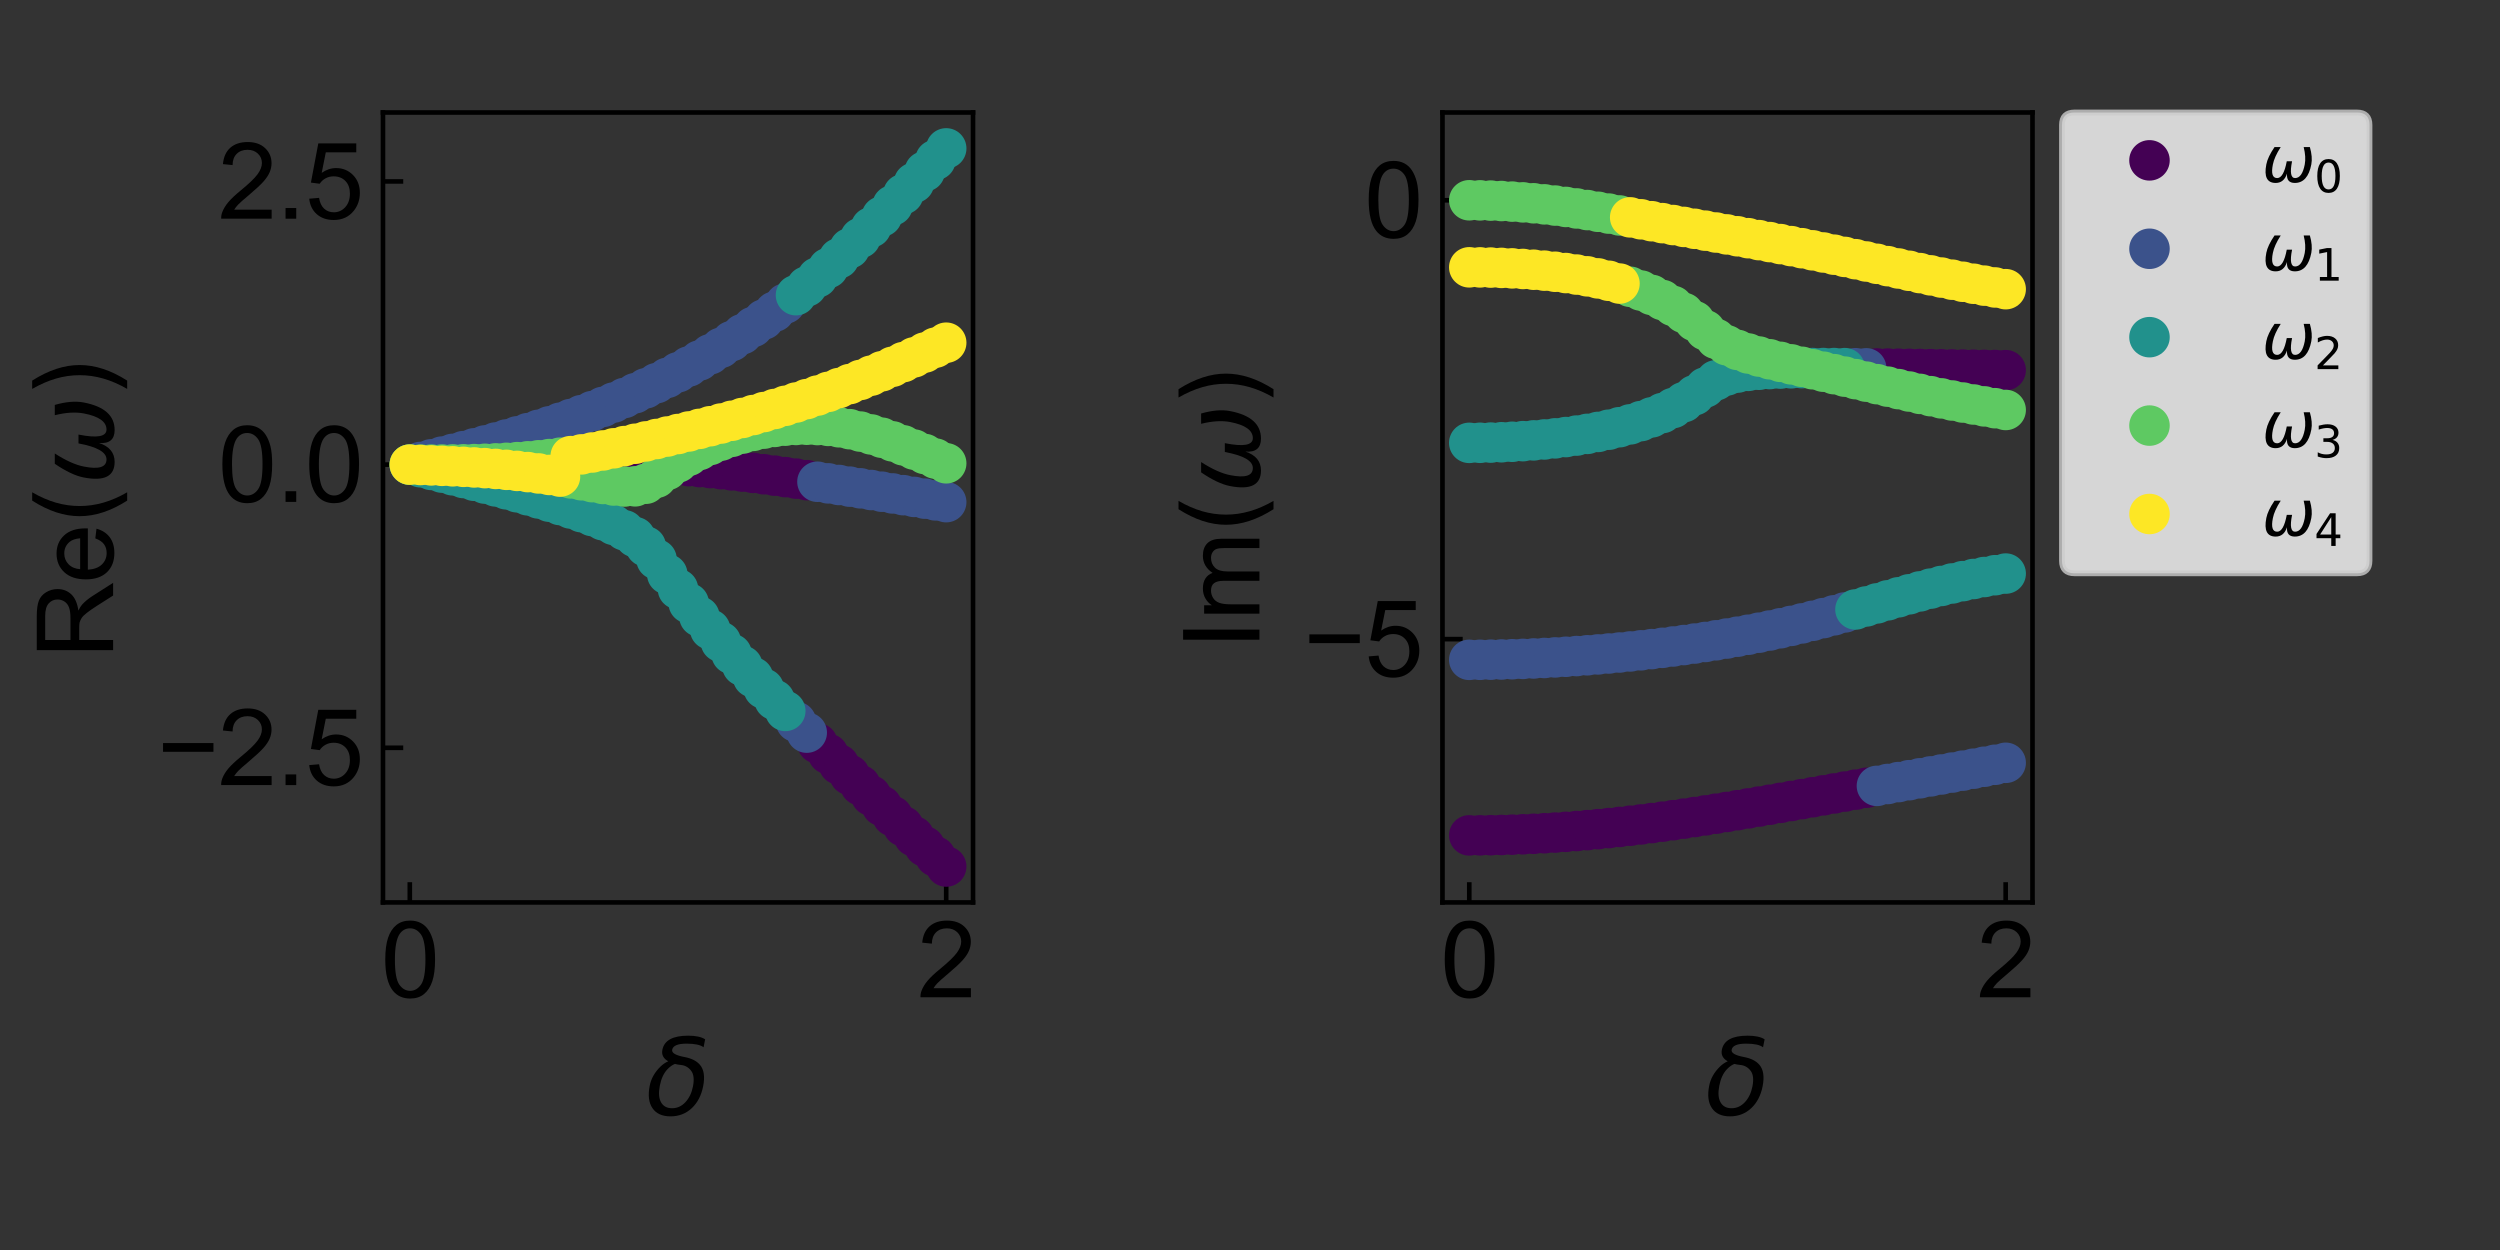 <?xml version="1.0" encoding="utf-8" standalone="no"?>
<!DOCTYPE svg PUBLIC "-//W3C//DTD SVG 1.1//EN"
  "http://www.w3.org/Graphics/SVG/1.1/DTD/svg11.dtd">
<svg xmlns:xlink="http://www.w3.org/1999/xlink" width="432pt" height="216pt" viewBox="0 0 432 216" xmlns="http://www.w3.org/2000/svg" version="1.1">
 <rect x="0" y="0" width="432" height="216" fill="#333333" stroke="none"/>
 <defs>
  <style type="text/css">*{stroke-linejoin: round; stroke-linecap: butt}</style>
 </defs>
 <g id="figure_1">
  <g id="patch_1">
   <path d="M 0 216 
L 432 216 
L 432 0 
L 0 0 
L 0 216 
z
" style="fill: none"/>
  </g>
  <g id="axes_1">
   <g id="patch_2">
    <path d="M 66.18 155.94 
L 168.137 155.94 
L 168.137 19.44 
L 66.18 19.44 
L 66.18 155.94 
z
" style="fill: none"/>
   </g>
   <g id="matplotlib.axis_1">
    <g id="xtick_1">
     <g id="line2d_1">
      <defs>
       <path id="m67fdf1b486" d="M 0 0 
L 0 -3.5 
" style="stroke: #000000; stroke-width: 0.8"/>
      </defs>
      <g>
       <use xlink:href="#m67fdf1b486" x="70.814" y="155.94" style="stroke: #000000; stroke-width: 0.8"/>
      </g>
     </g>
     <g id="text_1">
      <!-- 0 -->
      <g transform="translate(65.81 172.324) scale(0.18 -0.18)">
       <defs>
        <path id="ArialMT-30" d="M 266 2259 
Q 266 3072 433 3567 
Q 600 4063 929 4331 
Q 1259 4600 1759 4600 
Q 2128 4600 2406 4451 
Q 2684 4303 2865 4023 
Q 3047 3744 3150 3342 
Q 3253 2941 3253 2259 
Q 3253 1453 3087 958 
Q 2922 463 2592 192 
Q 2263 -78 1759 -78 
Q 1097 -78 719 397 
Q 266 969 266 2259 
z
M 844 2259 
Q 844 1131 1108 757 
Q 1372 384 1759 384 
Q 2147 384 2411 759 
Q 2675 1134 2675 2259 
Q 2675 3391 2411 3762 
Q 2147 4134 1753 4134 
Q 1366 4134 1134 3806 
Q 844 3388 844 2259 
z
" transform="scale(0.016)"/>
       </defs>
       <use xlink:href="#ArialMT-30"/>
      </g>
     </g>
    </g>
    <g id="xtick_2">
     <g id="line2d_2">
      <g>
       <use xlink:href="#m67fdf1b486" x="163.502" y="155.94" style="stroke: #000000; stroke-width: 0.8"/>
      </g>
     </g>
     <g id="text_2">
      <!-- 2 -->
      <g transform="translate(158.497 172.324) scale(0.18 -0.18)">
       <defs>
        <path id="ArialMT-32" d="M 3222 541 
L 3222 0 
L 194 0 
Q 188 203 259 391 
Q 375 700 629 1000 
Q 884 1300 1366 1694 
Q 2113 2306 2375 2664 
Q 2638 3022 2638 3341 
Q 2638 3675 2398 3904 
Q 2159 4134 1775 4134 
Q 1369 4134 1125 3890 
Q 881 3647 878 3216 
L 300 3275 
Q 359 3922 746 4261 
Q 1134 4600 1788 4600 
Q 2447 4600 2831 4234 
Q 3216 3869 3216 3328 
Q 3216 3053 3103 2787 
Q 2991 2522 2730 2228 
Q 2469 1934 1863 1422 
Q 1356 997 1212 845 
Q 1069 694 975 541 
L 3222 541 
z
" transform="scale(0.016)"/>
       </defs>
       <use xlink:href="#ArialMT-32"/>
      </g>
     </g>
    </g>
    <g id="text_3">
     <!-- $\delta$ -->
     <g transform="translate(111.578 192.786) scale(0.18 -0.18)">
      <defs>
       <path id="DejaVuSans-Oblique-3b4" d="M 3472 4053 
Q 3197 4272 2450 4272 
Q 1659 4272 1588 3906 
Q 1531 3619 2328 3469 
Q 2953 3353 3253 3003 
Q 3616 2581 3447 1716 
Q 3284 888 2763 400 
Q 2238 -91 1488 -91 
Q 741 -91 406 400 
Q 72 888 241 1747 
Q 363 2384 891 2900 
Q 1097 3100 1353 3213 
Q 913 3459 1000 3900 
Q 1166 4750 2544 4750 
Q 3234 4750 3566 4531 
L 3472 4053 
z
M 1753 3056 
Q 1525 2966 1306 2738 
Q 969 2384 847 1747 
Q 722 1113 919 756 
Q 1119 397 1584 397 
Q 2044 397 2381 759 
Q 2722 1122 2838 1716 
Q 2956 2338 2731 2638 
Q 2491 2959 2103 2994 
Q 1906 3013 1753 3056 
z
" transform="scale(0.016)"/>
      </defs>
      <use xlink:href="#DejaVuSans-Oblique-3b4" transform="translate(0 0.781)"/>
     </g>
    </g>
   </g>
   <g id="matplotlib.axis_2">
    <g id="ytick_1">
     <g id="line2d_3">
      <defs>
       <path id="m1aca6c6ebb" d="M 0 0 
L 3.5 0 
" style="stroke: #000000; stroke-width: 0.8"/>
      </defs>
      <g>
       <use xlink:href="#m1aca6c6ebb" x="66.18" y="129.222" style="stroke: #000000; stroke-width: 0.8"/>
      </g>
     </g>
     <g id="text_4">
      <!-- −2.5 -->
      <g transform="translate(27.147 135.664) scale(0.18 -0.18)">
       <defs>
        <path id="ArialMT-2212" d="M 3381 1997 
L 356 1997 
L 356 2522 
L 3381 2522 
L 3381 1997 
z
" transform="scale(0.016)"/>
        <path id="ArialMT-2e" d="M 581 0 
L 581 641 
L 1222 641 
L 1222 0 
L 581 0 
z
" transform="scale(0.016)"/>
        <path id="ArialMT-35" d="M 266 1200 
L 856 1250 
Q 922 819 1161 601 
Q 1400 384 1738 384 
Q 2144 384 2425 690 
Q 2706 997 2706 1503 
Q 2706 1984 2436 2262 
Q 2166 2541 1728 2541 
Q 1456 2541 1237 2417 
Q 1019 2294 894 2097 
L 366 2166 
L 809 4519 
L 3088 4519 
L 3088 3981 
L 1259 3981 
L 1013 2750 
Q 1425 3038 1878 3038 
Q 2478 3038 2890 2622 
Q 3303 2206 3303 1553 
Q 3303 931 2941 478 
Q 2500 -78 1738 -78 
Q 1113 -78 717 272 
Q 322 622 266 1200 
z
" transform="scale(0.016)"/>
       </defs>
       <use xlink:href="#ArialMT-2212"/>
       <use xlink:href="#ArialMT-32" x="58.398"/>
       <use xlink:href="#ArialMT-2e" x="114.014"/>
       <use xlink:href="#ArialMT-35" x="141.797"/>
      </g>
     </g>
    </g>
    <g id="ytick_2">
     <g id="line2d_4">
      <g>
       <use xlink:href="#m1aca6c6ebb" x="66.18" y="80.285" style="stroke: #000000; stroke-width: 0.8"/>
      </g>
     </g>
     <g id="text_5">
      <!-- 0.0 -->
      <g transform="translate(37.66 86.728) scale(0.18 -0.18)">
       <use xlink:href="#ArialMT-30"/>
       <use xlink:href="#ArialMT-2e" x="55.615"/>
       <use xlink:href="#ArialMT-30" x="83.398"/>
      </g>
     </g>
    </g>
    <g id="ytick_3">
     <g id="line2d_5">
      <g>
       <use xlink:href="#m1aca6c6ebb" x="66.18" y="31.349" style="stroke: #000000; stroke-width: 0.8"/>
      </g>
     </g>
     <g id="text_6">
      <!-- 2.5 -->
      <g transform="translate(37.66 37.791) scale(0.18 -0.18)">
       <use xlink:href="#ArialMT-32"/>
       <use xlink:href="#ArialMT-2e" x="55.615"/>
       <use xlink:href="#ArialMT-35" x="83.398"/>
      </g>
     </g>
    </g>
    <g id="text_7">
     <!-- Re$(\omega)$ -->
     <g transform="translate(19.569 113.79) rotate(-90) scale(0.18 -0.18)">
      <defs>
       <path id="ArialMT-52" d="M 503 0 
L 503 4581 
L 2534 4581 
Q 3147 4581 3465 4457 
Q 3784 4334 3975 4021 
Q 4166 3709 4166 3331 
Q 4166 2844 3850 2509 
Q 3534 2175 2875 2084 
Q 3116 1969 3241 1856 
Q 3506 1613 3744 1247 
L 4541 0 
L 3778 0 
L 3172 953 
Q 2906 1366 2734 1584 
Q 2563 1803 2427 1890 
Q 2291 1978 2150 2013 
Q 2047 2034 1813 2034 
L 1109 2034 
L 1109 0 
L 503 0 
z
M 1109 2559 
L 2413 2559 
Q 2828 2559 3062 2645 
Q 3297 2731 3419 2920 
Q 3541 3109 3541 3331 
Q 3541 3656 3305 3865 
Q 3069 4075 2559 4075 
L 1109 4075 
L 1109 2559 
z
" transform="scale(0.016)"/>
       <path id="ArialMT-65" d="M 2694 1069 
L 3275 997 
Q 3138 488 2766 206 
Q 2394 -75 1816 -75 
Q 1088 -75 661 373 
Q 234 822 234 1631 
Q 234 2469 665 2931 
Q 1097 3394 1784 3394 
Q 2450 3394 2872 2941 
Q 3294 2488 3294 1666 
Q 3294 1616 3291 1516 
L 816 1516 
Q 847 969 1125 678 
Q 1403 388 1819 388 
Q 2128 388 2347 550 
Q 2566 713 2694 1069 
z
M 847 1978 
L 2700 1978 
Q 2663 2397 2488 2606 
Q 2219 2931 1791 2931 
Q 1403 2931 1139 2672 
Q 875 2413 847 1978 
z
" transform="scale(0.016)"/>
       <path id="DejaVuSans-28" d="M 1984 4856 
Q 1566 4138 1362 3434 
Q 1159 2731 1159 2009 
Q 1159 1288 1364 580 
Q 1569 -128 1984 -844 
L 1484 -844 
Q 1016 -109 783 600 
Q 550 1309 550 2009 
Q 550 2706 781 3412 
Q 1013 4119 1484 4856 
L 1984 4856 
z
" transform="scale(0.016)"/>
       <path id="DejaVuSans-Oblique-3c9" d="M 1369 -91 
Q 72 -91 434 1766 
Q 575 2500 1256 3500 
L 1875 3500 
Q 1231 2500 1088 1750 
Q 819 397 1519 397 
Q 2166 397 2478 2078 
L 3009 2078 
Q 2669 388 3316 397 
Q 4013 403 4275 1750 
Q 4419 2500 4169 3500 
L 4788 3500 
Q 5075 2500 4934 1766 
Q 4578 -94 3278 -91 
Q 2428 -88 2503 844 
Q 2194 -91 1369 -91 
z
" transform="scale(0.016)"/>
       <path id="DejaVuSans-29" d="M 513 4856 
L 1013 4856 
Q 1481 4119 1714 3412 
Q 1947 2706 1947 2009 
Q 1947 1309 1714 600 
Q 1481 -109 1013 -844 
L 513 -844 
Q 928 -128 1133 580 
Q 1338 1288 1338 2009 
Q 1338 2731 1133 3434 
Q 928 4138 513 4856 
z
" transform="scale(0.016)"/>
      </defs>
      <use xlink:href="#ArialMT-52" transform="translate(0 0.125)"/>
      <use xlink:href="#ArialMT-65" transform="translate(72.217 0.125)"/>
      <use xlink:href="#DejaVuSans-28" transform="translate(127.832 0.125)"/>
      <use xlink:href="#DejaVuSans-Oblique-3c9" transform="translate(166.846 0.125)"/>
      <use xlink:href="#DejaVuSans-29" transform="translate(250.586 0.125)"/>
     </g>
    </g>
   </g>
   <g id="line2d_6">
    <defs>
     <path id="m02023f5d49" d="M 0 3 
C 0.796 3 1.559 2.684 2.121 2.121 
C 2.684 1.559 3 0.796 3 0 
C 3 -0.796 2.684 -1.559 2.121 -2.121 
C 1.559 -2.684 0.796 -3 0 -3 
C -0.796 -3 -1.559 -2.684 -2.121 -2.121 
C -2.684 -1.559 -3 -0.796 -3 0 
C -3 0.796 -2.684 1.559 -2.121 2.121 
C -1.559 2.684 -0.796 3 0 3 
z
" style="stroke: #440154"/>
    </defs>
    <g clip-path="url(#pcd8e6bb3af)">
     <use xlink:href="#m02023f5d49" x="70.814" y="80.285" style="fill: #440154; stroke: #440154"/>
     <use xlink:href="#m02023f5d49" x="72.668" y="80.219" style="fill: #440154; stroke: #440154"/>
     <use xlink:href="#m02023f5d49" x="74.522" y="80.153" style="fill: #440154; stroke: #440154"/>
     <use xlink:href="#m02023f5d49" x="76.376" y="80.088" style="fill: #440154; stroke: #440154"/>
     <use xlink:href="#m02023f5d49" x="78.229" y="80.025" style="fill: #440154; stroke: #440154"/>
     <use xlink:href="#m02023f5d49" x="80.083" y="79.965" style="fill: #440154; stroke: #440154"/>
     <use xlink:href="#m02023f5d49" x="81.937" y="79.908" style="fill: #440154; stroke: #440154"/>
     <use xlink:href="#m02023f5d49" x="83.791" y="79.856" style="fill: #440154; stroke: #440154"/>
     <use xlink:href="#m02023f5d49" x="85.644" y="79.808" style="fill: #440154; stroke: #440154"/>
     <use xlink:href="#m02023f5d49" x="87.498" y="79.765" style="fill: #440154; stroke: #440154"/>
     <use xlink:href="#m02023f5d49" x="89.352" y="79.729" style="fill: #440154; stroke: #440154"/>
     <use xlink:href="#m02023f5d49" x="91.206" y="79.7" style="fill: #440154; stroke: #440154"/>
     <use xlink:href="#m02023f5d49" x="93.059" y="79.678" style="fill: #440154; stroke: #440154"/>
     <use xlink:href="#m02023f5d49" x="94.913" y="79.665" style="fill: #440154; stroke: #440154"/>
     <use xlink:href="#m02023f5d49" x="96.767" y="79.66" style="fill: #440154; stroke: #440154"/>
     <use xlink:href="#m02023f5d49" x="98.621" y="79.666" style="fill: #440154; stroke: #440154"/>
     <use xlink:href="#m02023f5d49" x="100.474" y="79.682" style="fill: #440154; stroke: #440154"/>
     <use xlink:href="#m02023f5d49" x="102.328" y="79.71" style="fill: #440154; stroke: #440154"/>
     <use xlink:href="#m02023f5d49" x="104.182" y="79.749" style="fill: #440154; stroke: #440154"/>
     <use xlink:href="#m02023f5d49" x="106.036" y="79.801" style="fill: #440154; stroke: #440154"/>
     <use xlink:href="#m02023f5d49" x="107.889" y="79.865" style="fill: #440154; stroke: #440154"/>
     <use xlink:href="#m02023f5d49" x="109.743" y="79.944" style="fill: #440154; stroke: #440154"/>
     <use xlink:href="#m02023f5d49" x="111.597" y="80.036" style="fill: #440154; stroke: #440154"/>
     <use xlink:href="#m02023f5d49" x="113.451" y="80.142" style="fill: #440154; stroke: #440154"/>
     <use xlink:href="#m02023f5d49" x="115.305" y="80.263" style="fill: #440154; stroke: #440154"/>
     <use xlink:href="#m02023f5d49" x="117.158" y="80.398" style="fill: #440154; stroke: #440154"/>
     <use xlink:href="#m02023f5d49" x="119.012" y="80.547" style="fill: #440154; stroke: #440154"/>
     <use xlink:href="#m02023f5d49" x="120.866" y="80.71" style="fill: #440154; stroke: #440154"/>
     <use xlink:href="#m02023f5d49" x="122.72" y="80.886" style="fill: #440154; stroke: #440154"/>
     <use xlink:href="#m02023f5d49" x="124.573" y="81.076" style="fill: #440154; stroke: #440154"/>
     <use xlink:href="#m02023f5d49" x="126.427" y="81.278" style="fill: #440154; stroke: #440154"/>
     <use xlink:href="#m02023f5d49" x="128.281" y="81.491" style="fill: #440154; stroke: #440154"/>
     <use xlink:href="#m02023f5d49" x="130.135" y="81.716" style="fill: #440154; stroke: #440154"/>
     <use xlink:href="#m02023f5d49" x="131.988" y="81.95" style="fill: #440154; stroke: #440154"/>
     <use xlink:href="#m02023f5d49" x="133.842" y="82.194" style="fill: #440154; stroke: #440154"/>
     <use xlink:href="#m02023f5d49" x="135.696" y="82.446" style="fill: #440154; stroke: #440154"/>
     <use xlink:href="#m02023f5d49" x="137.55" y="82.706" style="fill: #440154; stroke: #440154"/>
     <use xlink:href="#m02023f5d49" x="139.403" y="82.973" style="fill: #440154; stroke: #440154"/>
     <use xlink:href="#m02023f5d49" x="141.257" y="128.445" style="fill: #440154; stroke: #440154"/>
     <use xlink:href="#m02023f5d49" x="143.111" y="130.278" style="fill: #440154; stroke: #440154"/>
     <use xlink:href="#m02023f5d49" x="144.965" y="132.097" style="fill: #440154; stroke: #440154"/>
     <use xlink:href="#m02023f5d49" x="146.818" y="133.904" style="fill: #440154; stroke: #440154"/>
     <use xlink:href="#m02023f5d49" x="148.672" y="135.699" style="fill: #440154; stroke: #440154"/>
     <use xlink:href="#m02023f5d49" x="150.526" y="137.483" style="fill: #440154; stroke: #440154"/>
     <use xlink:href="#m02023f5d49" x="152.38" y="139.258" style="fill: #440154; stroke: #440154"/>
     <use xlink:href="#m02023f5d49" x="154.233" y="141.023" style="fill: #440154; stroke: #440154"/>
     <use xlink:href="#m02023f5d49" x="156.087" y="142.78" style="fill: #440154; stroke: #440154"/>
     <use xlink:href="#m02023f5d49" x="157.941" y="144.53" style="fill: #440154; stroke: #440154"/>
     <use xlink:href="#m02023f5d49" x="159.795" y="146.272" style="fill: #440154; stroke: #440154"/>
     <use xlink:href="#m02023f5d49" x="161.648" y="148.007" style="fill: #440154; stroke: #440154"/>
     <use xlink:href="#m02023f5d49" x="163.502" y="149.735" style="fill: #440154; stroke: #440154"/>
    </g>
   </g>
   <g id="line2d_7">
    <defs>
     <path id="mf410a67ff7" d="M 0 3 
C 0.796 3 1.559 2.684 2.121 2.121 
C 2.684 1.559 3 0.796 3 0 
C 3 -0.796 2.684 -1.559 2.121 -2.121 
C 1.559 -2.684 0.796 -3 0 -3 
C -0.796 -3 -1.559 -2.684 -2.121 -2.121 
C -2.684 -1.559 -3 -0.796 -3 0 
C -3 0.796 -2.684 1.559 -2.121 2.121 
C -1.559 2.684 -0.796 3 0 3 
z
" style="stroke: #3b528b"/>
    </defs>
    <g clip-path="url(#pcd8e6bb3af)">
     <use xlink:href="#mf410a67ff7" x="70.814" y="80.285" style="fill: #3b528b; stroke: #3b528b"/>
     <use xlink:href="#mf410a67ff7" x="72.668" y="79.827" style="fill: #3b528b; stroke: #3b528b"/>
     <use xlink:href="#mf410a67ff7" x="74.522" y="79.366" style="fill: #3b528b; stroke: #3b528b"/>
     <use xlink:href="#mf410a67ff7" x="76.376" y="78.902" style="fill: #3b528b; stroke: #3b528b"/>
     <use xlink:href="#mf410a67ff7" x="78.229" y="78.433" style="fill: #3b528b; stroke: #3b528b"/>
     <use xlink:href="#mf410a67ff7" x="80.083" y="77.956" style="fill: #3b528b; stroke: #3b528b"/>
     <use xlink:href="#mf410a67ff7" x="81.937" y="77.471" style="fill: #3b528b; stroke: #3b528b"/>
     <use xlink:href="#mf410a67ff7" x="83.791" y="76.974" style="fill: #3b528b; stroke: #3b528b"/>
     <use xlink:href="#mf410a67ff7" x="85.644" y="76.465" style="fill: #3b528b; stroke: #3b528b"/>
     <use xlink:href="#mf410a67ff7" x="87.498" y="75.942" style="fill: #3b528b; stroke: #3b528b"/>
     <use xlink:href="#mf410a67ff7" x="89.352" y="75.403" style="fill: #3b528b; stroke: #3b528b"/>
     <use xlink:href="#mf410a67ff7" x="91.206" y="74.846" style="fill: #3b528b; stroke: #3b528b"/>
     <use xlink:href="#mf410a67ff7" x="93.059" y="74.269" style="fill: #3b528b; stroke: #3b528b"/>
     <use xlink:href="#mf410a67ff7" x="94.913" y="73.672" style="fill: #3b528b; stroke: #3b528b"/>
     <use xlink:href="#mf410a67ff7" x="96.767" y="73.051" style="fill: #3b528b; stroke: #3b528b"/>
     <use xlink:href="#mf410a67ff7" x="98.621" y="72.407" style="fill: #3b528b; stroke: #3b528b"/>
     <use xlink:href="#mf410a67ff7" x="100.474" y="71.736" style="fill: #3b528b; stroke: #3b528b"/>
     <use xlink:href="#mf410a67ff7" x="102.328" y="71.039" style="fill: #3b528b; stroke: #3b528b"/>
     <use xlink:href="#mf410a67ff7" x="104.182" y="70.313" style="fill: #3b528b; stroke: #3b528b"/>
     <use xlink:href="#mf410a67ff7" x="106.036" y="69.557" style="fill: #3b528b; stroke: #3b528b"/>
     <use xlink:href="#mf410a67ff7" x="107.889" y="68.77" style="fill: #3b528b; stroke: #3b528b"/>
     <use xlink:href="#mf410a67ff7" x="109.743" y="67.95" style="fill: #3b528b; stroke: #3b528b"/>
     <use xlink:href="#mf410a67ff7" x="111.597" y="67.097" style="fill: #3b528b; stroke: #3b528b"/>
     <use xlink:href="#mf410a67ff7" x="113.451" y="66.21" style="fill: #3b528b; stroke: #3b528b"/>
     <use xlink:href="#mf410a67ff7" x="115.305" y="65.287" style="fill: #3b528b; stroke: #3b528b"/>
     <use xlink:href="#mf410a67ff7" x="117.158" y="64.327" style="fill: #3b528b; stroke: #3b528b"/>
     <use xlink:href="#mf410a67ff7" x="119.012" y="63.33" style="fill: #3b528b; stroke: #3b528b"/>
     <use xlink:href="#mf410a67ff7" x="120.866" y="62.294" style="fill: #3b528b; stroke: #3b528b"/>
     <use xlink:href="#mf410a67ff7" x="122.72" y="61.219" style="fill: #3b528b; stroke: #3b528b"/>
     <use xlink:href="#mf410a67ff7" x="124.573" y="60.102" style="fill: #3b528b; stroke: #3b528b"/>
     <use xlink:href="#mf410a67ff7" x="126.427" y="58.943" style="fill: #3b528b; stroke: #3b528b"/>
     <use xlink:href="#mf410a67ff7" x="128.281" y="57.741" style="fill: #3b528b; stroke: #3b528b"/>
     <use xlink:href="#mf410a67ff7" x="130.135" y="56.493" style="fill: #3b528b; stroke: #3b528b"/>
     <use xlink:href="#mf410a67ff7" x="131.988" y="55.197" style="fill: #3b528b; stroke: #3b528b"/>
     <use xlink:href="#mf410a67ff7" x="133.842" y="53.853" style="fill: #3b528b; stroke: #3b528b"/>
     <use xlink:href="#mf410a67ff7" x="135.696" y="52.456" style="fill: #3b528b; stroke: #3b528b"/>
     <use xlink:href="#mf410a67ff7" x="137.55" y="124.729" style="fill: #3b528b; stroke: #3b528b"/>
     <use xlink:href="#mf410a67ff7" x="139.403" y="126.596" style="fill: #3b528b; stroke: #3b528b"/>
     <use xlink:href="#mf410a67ff7" x="141.257" y="83.245" style="fill: #3b528b; stroke: #3b528b"/>
     <use xlink:href="#mf410a67ff7" x="143.111" y="83.523" style="fill: #3b528b; stroke: #3b528b"/>
     <use xlink:href="#mf410a67ff7" x="144.965" y="83.805" style="fill: #3b528b; stroke: #3b528b"/>
     <use xlink:href="#mf410a67ff7" x="146.818" y="84.091" style="fill: #3b528b; stroke: #3b528b"/>
     <use xlink:href="#mf410a67ff7" x="148.672" y="84.38" style="fill: #3b528b; stroke: #3b528b"/>
     <use xlink:href="#mf410a67ff7" x="150.526" y="84.673" style="fill: #3b528b; stroke: #3b528b"/>
     <use xlink:href="#mf410a67ff7" x="152.38" y="84.968" style="fill: #3b528b; stroke: #3b528b"/>
     <use xlink:href="#mf410a67ff7" x="154.233" y="85.264" style="fill: #3b528b; stroke: #3b528b"/>
     <use xlink:href="#mf410a67ff7" x="156.087" y="85.563" style="fill: #3b528b; stroke: #3b528b"/>
     <use xlink:href="#mf410a67ff7" x="157.941" y="85.863" style="fill: #3b528b; stroke: #3b528b"/>
     <use xlink:href="#mf410a67ff7" x="159.795" y="86.165" style="fill: #3b528b; stroke: #3b528b"/>
     <use xlink:href="#mf410a67ff7" x="161.648" y="86.467" style="fill: #3b528b; stroke: #3b528b"/>
     <use xlink:href="#mf410a67ff7" x="163.502" y="86.77" style="fill: #3b528b; stroke: #3b528b"/>
    </g>
   </g>
   <g id="line2d_8">
    <defs>
     <path id="m9138885197" d="M 0 3 
C 0.796 3 1.559 2.684 2.121 2.121 
C 2.684 1.559 3 0.796 3 0 
C 3 -0.796 2.684 -1.559 2.121 -2.121 
C 1.559 -2.684 0.796 -3 0 -3 
C -0.796 -3 -1.559 -2.684 -2.121 -2.121 
C -2.684 -1.559 -3 -0.796 -3 0 
C -3 0.796 -2.684 1.559 -2.121 2.121 
C -1.559 2.684 -0.796 3 0 3 
z
" style="stroke: #21918c"/>
    </defs>
    <g clip-path="url(#pcd8e6bb3af)">
     <use xlink:href="#m9138885197" x="70.814" y="80.285" style="fill: #21918c; stroke: #21918c"/>
     <use xlink:href="#m9138885197" x="72.668" y="80.744" style="fill: #21918c; stroke: #21918c"/>
     <use xlink:href="#m9138885197" x="74.522" y="81.204" style="fill: #21918c; stroke: #21918c"/>
     <use xlink:href="#m9138885197" x="76.376" y="81.666" style="fill: #21918c; stroke: #21918c"/>
     <use xlink:href="#m9138885197" x="78.229" y="82.131" style="fill: #21918c; stroke: #21918c"/>
     <use xlink:href="#m9138885197" x="80.083" y="82.601" style="fill: #21918c; stroke: #21918c"/>
     <use xlink:href="#m9138885197" x="81.937" y="83.078" style="fill: #21918c; stroke: #21918c"/>
     <use xlink:href="#m9138885197" x="83.791" y="83.561" style="fill: #21918c; stroke: #21918c"/>
     <use xlink:href="#m9138885197" x="85.644" y="84.052" style="fill: #21918c; stroke: #21918c"/>
     <use xlink:href="#m9138885197" x="87.498" y="84.554" style="fill: #21918c; stroke: #21918c"/>
     <use xlink:href="#m9138885197" x="89.352" y="85.066" style="fill: #21918c; stroke: #21918c"/>
     <use xlink:href="#m9138885197" x="91.206" y="85.592" style="fill: #21918c; stroke: #21918c"/>
     <use xlink:href="#m9138885197" x="93.059" y="86.132" style="fill: #21918c; stroke: #21918c"/>
     <use xlink:href="#m9138885197" x="94.913" y="86.69" style="fill: #21918c; stroke: #21918c"/>
     <use xlink:href="#m9138885197" x="96.767" y="87.268" style="fill: #21918c; stroke: #21918c"/>
     <use xlink:href="#m9138885197" x="98.621" y="87.87" style="fill: #21918c; stroke: #21918c"/>
     <use xlink:href="#m9138885197" x="100.474" y="88.503" style="fill: #21918c; stroke: #21918c"/>
     <use xlink:href="#m9138885197" x="102.328" y="89.174" style="fill: #21918c; stroke: #21918c"/>
     <use xlink:href="#m9138885197" x="104.182" y="89.899" style="fill: #21918c; stroke: #21918c"/>
     <use xlink:href="#m9138885197" x="106.036" y="90.704" style="fill: #21918c; stroke: #21918c"/>
     <use xlink:href="#m9138885197" x="107.889" y="91.64" style="fill: #21918c; stroke: #21918c"/>
     <use xlink:href="#m9138885197" x="109.743" y="92.813" style="fill: #21918c; stroke: #21918c"/>
     <use xlink:href="#m9138885197" x="111.597" y="94.43" style="fill: #21918c; stroke: #21918c"/>
     <use xlink:href="#m9138885197" x="113.451" y="96.661" style="fill: #21918c; stroke: #21918c"/>
     <use xlink:href="#m9138885197" x="115.305" y="99.237" style="fill: #21918c; stroke: #21918c"/>
     <use xlink:href="#m9138885197" x="117.158" y="101.795" style="fill: #21918c; stroke: #21918c"/>
     <use xlink:href="#m9138885197" x="119.012" y="104.23" style="fill: #21918c; stroke: #21918c"/>
     <use xlink:href="#m9138885197" x="120.866" y="106.548" style="fill: #21918c; stroke: #21918c"/>
     <use xlink:href="#m9138885197" x="122.72" y="108.771" style="fill: #21918c; stroke: #21918c"/>
     <use xlink:href="#m9138885197" x="124.573" y="110.919" style="fill: #21918c; stroke: #21918c"/>
     <use xlink:href="#m9138885197" x="126.427" y="113.006" style="fill: #21918c; stroke: #21918c"/>
     <use xlink:href="#m9138885197" x="128.281" y="115.044" style="fill: #21918c; stroke: #21918c"/>
     <use xlink:href="#m9138885197" x="130.135" y="117.04" style="fill: #21918c; stroke: #21918c"/>
     <use xlink:href="#m9138885197" x="131.988" y="119.003" style="fill: #21918c; stroke: #21918c"/>
     <use xlink:href="#m9138885197" x="133.842" y="120.936" style="fill: #21918c; stroke: #21918c"/>
     <use xlink:href="#m9138885197" x="135.696" y="122.844" style="fill: #21918c; stroke: #21918c"/>
     <use xlink:href="#m9138885197" x="137.55" y="51.006" style="fill: #21918c; stroke: #21918c"/>
     <use xlink:href="#m9138885197" x="139.403" y="49.5" style="fill: #21918c; stroke: #21918c"/>
     <use xlink:href="#m9138885197" x="141.257" y="47.937" style="fill: #21918c; stroke: #21918c"/>
     <use xlink:href="#m9138885197" x="143.111" y="46.316" style="fill: #21918c; stroke: #21918c"/>
     <use xlink:href="#m9138885197" x="144.965" y="44.638" style="fill: #21918c; stroke: #21918c"/>
     <use xlink:href="#m9138885197" x="146.818" y="42.905" style="fill: #21918c; stroke: #21918c"/>
     <use xlink:href="#m9138885197" x="148.672" y="41.119" style="fill: #21918c; stroke: #21918c"/>
     <use xlink:href="#m9138885197" x="150.526" y="39.285" style="fill: #21918c; stroke: #21918c"/>
     <use xlink:href="#m9138885197" x="152.38" y="37.409" style="fill: #21918c; stroke: #21918c"/>
     <use xlink:href="#m9138885197" x="154.233" y="35.497" style="fill: #21918c; stroke: #21918c"/>
     <use xlink:href="#m9138885197" x="156.087" y="33.557" style="fill: #21918c; stroke: #21918c"/>
     <use xlink:href="#m9138885197" x="157.941" y="31.596" style="fill: #21918c; stroke: #21918c"/>
     <use xlink:href="#m9138885197" x="159.795" y="29.62" style="fill: #21918c; stroke: #21918c"/>
     <use xlink:href="#m9138885197" x="161.648" y="27.634" style="fill: #21918c; stroke: #21918c"/>
     <use xlink:href="#m9138885197" x="163.502" y="25.645" style="fill: #21918c; stroke: #21918c"/>
    </g>
   </g>
   <g id="line2d_9">
    <defs>
     <path id="m5625d65f7a" d="M 0 3 
C 0.796 3 1.559 2.684 2.121 2.121 
C 2.684 1.559 3 0.796 3 0 
C 3 -0.796 2.684 -1.559 2.121 -2.121 
C 1.559 -2.684 0.796 -3 0 -3 
C -0.796 -3 -1.559 -2.684 -2.121 -2.121 
C -2.684 -1.559 -3 -0.796 -3 0 
C -3 0.796 -2.684 1.559 -2.121 2.121 
C -1.559 2.684 -0.796 3 0 3 
z
" style="stroke: #5ec962"/>
    </defs>
    <g clip-path="url(#pcd8e6bb3af)">
     <use xlink:href="#m5625d65f7a" x="70.814" y="80.285" style="fill: #5ec962; stroke: #5ec962"/>
     <use xlink:href="#m5625d65f7a" x="72.668" y="80.285" style="fill: #5ec962; stroke: #5ec962"/>
     <use xlink:href="#m5625d65f7a" x="74.522" y="80.282" style="fill: #5ec962; stroke: #5ec962"/>
     <use xlink:href="#m5625d65f7a" x="76.376" y="80.275" style="fill: #5ec962; stroke: #5ec962"/>
     <use xlink:href="#m5625d65f7a" x="78.229" y="80.26" style="fill: #5ec962; stroke: #5ec962"/>
     <use xlink:href="#m5625d65f7a" x="80.083" y="80.234" style="fill: #5ec962; stroke: #5ec962"/>
     <use xlink:href="#m5625d65f7a" x="81.937" y="80.197" style="fill: #5ec962; stroke: #5ec962"/>
     <use xlink:href="#m5625d65f7a" x="83.791" y="80.143" style="fill: #5ec962; stroke: #5ec962"/>
     <use xlink:href="#m5625d65f7a" x="85.644" y="80.071" style="fill: #5ec962; stroke: #5ec962"/>
     <use xlink:href="#m5625d65f7a" x="87.498" y="79.977" style="fill: #5ec962; stroke: #5ec962"/>
     <use xlink:href="#m5625d65f7a" x="89.352" y="79.859" style="fill: #5ec962; stroke: #5ec962"/>
     <use xlink:href="#m5625d65f7a" x="91.206" y="79.713" style="fill: #5ec962; stroke: #5ec962"/>
     <use xlink:href="#m5625d65f7a" x="93.059" y="79.537" style="fill: #5ec962; stroke: #5ec962"/>
     <use xlink:href="#m5625d65f7a" x="94.913" y="79.329" style="fill: #5ec962; stroke: #5ec962"/>
     <use xlink:href="#m5625d65f7a" x="96.767" y="79.089" style="fill: #5ec962; stroke: #5ec962"/>
     <use xlink:href="#m5625d65f7a" x="98.621" y="82.666" style="fill: #5ec962; stroke: #5ec962"/>
     <use xlink:href="#m5625d65f7a" x="100.474" y="82.989" style="fill: #5ec962; stroke: #5ec962"/>
     <use xlink:href="#m5625d65f7a" x="102.328" y="83.316" style="fill: #5ec962; stroke: #5ec962"/>
     <use xlink:href="#m5625d65f7a" x="104.182" y="83.628" style="fill: #5ec962; stroke: #5ec962"/>
     <use xlink:href="#m5625d65f7a" x="106.036" y="83.897" style="fill: #5ec962; stroke: #5ec962"/>
     <use xlink:href="#m5625d65f7a" x="107.889" y="84.069" style="fill: #5ec962; stroke: #5ec962"/>
     <use xlink:href="#m5625d65f7a" x="109.743" y="84.036" style="fill: #5ec962; stroke: #5ec962"/>
     <use xlink:href="#m5625d65f7a" x="111.597" y="83.589" style="fill: #5ec962; stroke: #5ec962"/>
     <use xlink:href="#m5625d65f7a" x="113.451" y="82.557" style="fill: #5ec962; stroke: #5ec962"/>
     <use xlink:href="#m5625d65f7a" x="115.305" y="81.209" style="fill: #5ec962; stroke: #5ec962"/>
     <use xlink:href="#m5625d65f7a" x="117.158" y="79.909" style="fill: #5ec962; stroke: #5ec962"/>
     <use xlink:href="#m5625d65f7a" x="119.012" y="78.763" style="fill: #5ec962; stroke: #5ec962"/>
     <use xlink:href="#m5625d65f7a" x="120.866" y="77.766" style="fill: #5ec962; stroke: #5ec962"/>
     <use xlink:href="#m5625d65f7a" x="122.72" y="76.898" style="fill: #5ec962; stroke: #5ec962"/>
     <use xlink:href="#m5625d65f7a" x="124.573" y="76.144" style="fill: #5ec962; stroke: #5ec962"/>
     <use xlink:href="#m5625d65f7a" x="126.427" y="75.49" style="fill: #5ec962; stroke: #5ec962"/>
     <use xlink:href="#m5625d65f7a" x="128.281" y="74.929" style="fill: #5ec962; stroke: #5ec962"/>
     <use xlink:href="#m5625d65f7a" x="130.135" y="74.457" style="fill: #5ec962; stroke: #5ec962"/>
     <use xlink:href="#m5625d65f7a" x="131.988" y="74.071" style="fill: #5ec962; stroke: #5ec962"/>
     <use xlink:href="#m5625d65f7a" x="133.842" y="73.771" style="fill: #5ec962; stroke: #5ec962"/>
     <use xlink:href="#m5625d65f7a" x="135.696" y="73.557" style="fill: #5ec962; stroke: #5ec962"/>
     <use xlink:href="#m5625d65f7a" x="137.55" y="73.431" style="fill: #5ec962; stroke: #5ec962"/>
     <use xlink:href="#m5625d65f7a" x="139.403" y="73.395" style="fill: #5ec962; stroke: #5ec962"/>
     <use xlink:href="#m5625d65f7a" x="141.257" y="73.449" style="fill: #5ec962; stroke: #5ec962"/>
     <use xlink:href="#m5625d65f7a" x="143.111" y="73.595" style="fill: #5ec962; stroke: #5ec962"/>
     <use xlink:href="#m5625d65f7a" x="144.965" y="73.833" style="fill: #5ec962; stroke: #5ec962"/>
     <use xlink:href="#m5625d65f7a" x="146.818" y="74.161" style="fill: #5ec962; stroke: #5ec962"/>
     <use xlink:href="#m5625d65f7a" x="148.672" y="74.575" style="fill: #5ec962; stroke: #5ec962"/>
     <use xlink:href="#m5625d65f7a" x="150.526" y="75.07" style="fill: #5ec962; stroke: #5ec962"/>
     <use xlink:href="#m5625d65f7a" x="152.38" y="75.637" style="fill: #5ec962; stroke: #5ec962"/>
     <use xlink:href="#m5625d65f7a" x="154.233" y="76.269" style="fill: #5ec962; stroke: #5ec962"/>
     <use xlink:href="#m5625d65f7a" x="156.087" y="76.956" style="fill: #5ec962; stroke: #5ec962"/>
     <use xlink:href="#m5625d65f7a" x="157.941" y="77.687" style="fill: #5ec962; stroke: #5ec962"/>
     <use xlink:href="#m5625d65f7a" x="159.795" y="78.454" style="fill: #5ec962; stroke: #5ec962"/>
     <use xlink:href="#m5625d65f7a" x="161.648" y="79.246" style="fill: #5ec962; stroke: #5ec962"/>
     <use xlink:href="#m5625d65f7a" x="163.502" y="80.057" style="fill: #5ec962; stroke: #5ec962"/>
    </g>
   </g>
   <g id="line2d_10">
    <defs>
     <path id="me219594e2e" d="M 0 3 
C 0.796 3 1.559 2.684 2.121 2.121 
C 2.684 1.559 3 0.796 3 0 
C 3 -0.796 2.684 -1.559 2.121 -2.121 
C 1.559 -2.684 0.796 -3 0 -3 
C -0.796 -3 -1.559 -2.684 -2.121 -2.121 
C -2.684 -1.559 -3 -0.796 -3 0 
C -3 0.796 -2.684 1.559 -2.121 2.121 
C -1.559 2.684 -0.796 3 0 3 
z
" style="stroke: #fde725"/>
    </defs>
    <g clip-path="url(#pcd8e6bb3af)">
     <use xlink:href="#me219594e2e" x="70.814" y="80.285" style="fill: #fde725; stroke: #fde725"/>
     <use xlink:href="#me219594e2e" x="72.668" y="80.353" style="fill: #fde725; stroke: #fde725"/>
     <use xlink:href="#me219594e2e" x="74.522" y="80.422" style="fill: #fde725; stroke: #fde725"/>
     <use xlink:href="#me219594e2e" x="76.376" y="80.497" style="fill: #fde725; stroke: #fde725"/>
     <use xlink:href="#me219594e2e" x="78.229" y="80.579" style="fill: #fde725; stroke: #fde725"/>
     <use xlink:href="#me219594e2e" x="80.083" y="80.67" style="fill: #fde725; stroke: #fde725"/>
     <use xlink:href="#me219594e2e" x="81.937" y="80.775" style="fill: #fde725; stroke: #fde725"/>
     <use xlink:href="#me219594e2e" x="83.791" y="80.894" style="fill: #fde725; stroke: #fde725"/>
     <use xlink:href="#me219594e2e" x="85.644" y="81.031" style="fill: #fde725; stroke: #fde725"/>
     <use xlink:href="#me219594e2e" x="87.498" y="81.189" style="fill: #fde725; stroke: #fde725"/>
     <use xlink:href="#me219594e2e" x="89.352" y="81.371" style="fill: #fde725; stroke: #fde725"/>
     <use xlink:href="#me219594e2e" x="91.206" y="81.578" style="fill: #fde725; stroke: #fde725"/>
     <use xlink:href="#me219594e2e" x="93.059" y="81.811" style="fill: #fde725; stroke: #fde725"/>
     <use xlink:href="#me219594e2e" x="94.913" y="82.072" style="fill: #fde725; stroke: #fde725"/>
     <use xlink:href="#me219594e2e" x="96.767" y="82.358" style="fill: #fde725; stroke: #fde725"/>
     <use xlink:href="#me219594e2e" x="98.621" y="78.818" style="fill: #fde725; stroke: #fde725"/>
     <use xlink:href="#me219594e2e" x="100.474" y="78.517" style="fill: #fde725; stroke: #fde725"/>
     <use xlink:href="#me219594e2e" x="102.328" y="78.19" style="fill: #fde725; stroke: #fde725"/>
     <use xlink:href="#me219594e2e" x="104.182" y="77.839" style="fill: #fde725; stroke: #fde725"/>
     <use xlink:href="#me219594e2e" x="106.036" y="77.469" style="fill: #fde725; stroke: #fde725"/>
     <use xlink:href="#me219594e2e" x="107.889" y="77.083" style="fill: #fde725; stroke: #fde725"/>
     <use xlink:href="#me219594e2e" x="109.743" y="76.684" style="fill: #fde725; stroke: #fde725"/>
     <use xlink:href="#me219594e2e" x="111.597" y="76.275" style="fill: #fde725; stroke: #fde725"/>
     <use xlink:href="#me219594e2e" x="113.451" y="75.858" style="fill: #fde725; stroke: #fde725"/>
     <use xlink:href="#me219594e2e" x="115.305" y="75.432" style="fill: #fde725; stroke: #fde725"/>
     <use xlink:href="#me219594e2e" x="117.158" y="74.999" style="fill: #fde725; stroke: #fde725"/>
     <use xlink:href="#me219594e2e" x="119.012" y="74.558" style="fill: #fde725; stroke: #fde725"/>
     <use xlink:href="#me219594e2e" x="120.866" y="74.11" style="fill: #fde725; stroke: #fde725"/>
     <use xlink:href="#me219594e2e" x="122.72" y="73.653" style="fill: #fde725; stroke: #fde725"/>
     <use xlink:href="#me219594e2e" x="124.573" y="73.187" style="fill: #fde725; stroke: #fde725"/>
     <use xlink:href="#me219594e2e" x="126.427" y="72.711" style="fill: #fde725; stroke: #fde725"/>
     <use xlink:href="#me219594e2e" x="128.281" y="72.223" style="fill: #fde725; stroke: #fde725"/>
     <use xlink:href="#me219594e2e" x="130.135" y="71.721" style="fill: #fde725; stroke: #fde725"/>
     <use xlink:href="#me219594e2e" x="131.988" y="71.205" style="fill: #fde725; stroke: #fde725"/>
     <use xlink:href="#me219594e2e" x="133.842" y="70.674" style="fill: #fde725; stroke: #fde725"/>
     <use xlink:href="#me219594e2e" x="135.696" y="70.124" style="fill: #fde725; stroke: #fde725"/>
     <use xlink:href="#me219594e2e" x="137.55" y="69.555" style="fill: #fde725; stroke: #fde725"/>
     <use xlink:href="#me219594e2e" x="139.403" y="68.964" style="fill: #fde725; stroke: #fde725"/>
     <use xlink:href="#me219594e2e" x="141.257" y="68.352" style="fill: #fde725; stroke: #fde725"/>
     <use xlink:href="#me219594e2e" x="143.111" y="67.715" style="fill: #fde725; stroke: #fde725"/>
     <use xlink:href="#me219594e2e" x="144.965" y="67.054" style="fill: #fde725; stroke: #fde725"/>
     <use xlink:href="#me219594e2e" x="146.818" y="66.367" style="fill: #fde725; stroke: #fde725"/>
     <use xlink:href="#me219594e2e" x="148.672" y="65.654" style="fill: #fde725; stroke: #fde725"/>
     <use xlink:href="#me219594e2e" x="150.526" y="64.917" style="fill: #fde725; stroke: #fde725"/>
     <use xlink:href="#me219594e2e" x="152.38" y="64.156" style="fill: #fde725; stroke: #fde725"/>
     <use xlink:href="#me219594e2e" x="154.233" y="63.373" style="fill: #fde725; stroke: #fde725"/>
     <use xlink:href="#me219594e2e" x="156.087" y="62.57" style="fill: #fde725; stroke: #fde725"/>
     <use xlink:href="#me219594e2e" x="157.941" y="61.751" style="fill: #fde725; stroke: #fde725"/>
     <use xlink:href="#me219594e2e" x="159.795" y="60.918" style="fill: #fde725; stroke: #fde725"/>
     <use xlink:href="#me219594e2e" x="161.648" y="60.073" style="fill: #fde725; stroke: #fde725"/>
     <use xlink:href="#me219594e2e" x="163.502" y="59.22" style="fill: #fde725; stroke: #fde725"/>
    </g>
   </g>
   <g id="patch_3">
    <path d="M 66.18 155.94 
L 66.18 19.44 
" style="fill: none; stroke: #000000; stroke-width: 0.8; stroke-linejoin: miter; stroke-linecap: square"/>
   </g>
   <g id="patch_4">
    <path d="M 168.137 155.94 
L 168.137 19.44 
" style="fill: none; stroke: #000000; stroke-width: 0.8; stroke-linejoin: miter; stroke-linecap: square"/>
   </g>
   <g id="patch_5">
    <path d="M 66.18 155.94 
L 168.137 155.94 
" style="fill: none; stroke: #000000; stroke-width: 0.8; stroke-linejoin: miter; stroke-linecap: square"/>
   </g>
   <g id="patch_6">
    <path d="M 66.18 19.44 
L 168.137 19.44 
" style="fill: none; stroke: #000000; stroke-width: 0.8; stroke-linejoin: miter; stroke-linecap: square"/>
   </g>
  </g>
  <g id="axes_2">
   <g id="patch_7">
    <path d="M 249.257 155.94 
L 351.213 155.94 
L 351.213 19.44 
L 249.257 19.44 
L 249.257 155.94 
z
" style="fill: none"/>
   </g>
   <g id="matplotlib.axis_3">
    <g id="xtick_3">
     <g id="line2d_11">
      <g>
       <use xlink:href="#m67fdf1b486" x="253.891" y="155.94" style="stroke: #000000; stroke-width: 0.8"/>
      </g>
     </g>
     <g id="text_8">
      <!-- 0 -->
      <g transform="translate(248.886 172.324) scale(0.18 -0.18)">
       <use xlink:href="#ArialMT-30"/>
      </g>
     </g>
    </g>
    <g id="xtick_4">
     <g id="line2d_12">
      <g>
       <use xlink:href="#m67fdf1b486" x="346.579" y="155.94" style="stroke: #000000; stroke-width: 0.8"/>
      </g>
     </g>
     <g id="text_9">
      <!-- 2 -->
      <g transform="translate(341.574 172.324) scale(0.18 -0.18)">
       <use xlink:href="#ArialMT-32"/>
      </g>
     </g>
    </g>
    <g id="text_10">
     <!-- $\delta$ -->
     <g transform="translate(294.655 192.786) scale(0.18 -0.18)">
      <use xlink:href="#DejaVuSans-Oblique-3b4" transform="translate(0 0.781)"/>
     </g>
    </g>
   </g>
   <g id="matplotlib.axis_4">
    <g id="ytick_4">
     <g id="line2d_13">
      <g>
       <use xlink:href="#m1aca6c6ebb" x="249.257" y="110.44" style="stroke: #000000; stroke-width: 0.8"/>
      </g>
     </g>
     <g id="text_11">
      <!-- −5 -->
      <g transform="translate(225.234 116.882) scale(0.18 -0.18)">
       <use xlink:href="#ArialMT-2212"/>
       <use xlink:href="#ArialMT-35" x="58.398"/>
      </g>
     </g>
    </g>
    <g id="ytick_5">
     <g id="line2d_14">
      <g>
       <use xlink:href="#m1aca6c6ebb" x="249.257" y="34.607" style="stroke: #000000; stroke-width: 0.8"/>
      </g>
     </g>
     <g id="text_12">
      <!-- 0 -->
      <g transform="translate(235.747 41.049) scale(0.18 -0.18)">
       <use xlink:href="#ArialMT-30"/>
      </g>
     </g>
    </g>
    <g id="text_13">
     <!-- Im$(\omega)$ -->
     <g transform="translate(217.656 112.26) rotate(-90) scale(0.18 -0.18)">
      <defs>
       <path id="ArialMT-49" d="M 597 0 
L 597 4581 
L 1203 4581 
L 1203 0 
L 597 0 
z
" transform="scale(0.016)"/>
       <path id="ArialMT-6d" d="M 422 0 
L 422 3319 
L 925 3319 
L 925 2853 
Q 1081 3097 1340 3245 
Q 1600 3394 1931 3394 
Q 2300 3394 2536 3241 
Q 2772 3088 2869 2813 
Q 3263 3394 3894 3394 
Q 4388 3394 4653 3120 
Q 4919 2847 4919 2278 
L 4919 0 
L 4359 0 
L 4359 2091 
Q 4359 2428 4304 2576 
Q 4250 2725 4106 2815 
Q 3963 2906 3769 2906 
Q 3419 2906 3187 2673 
Q 2956 2441 2956 1928 
L 2956 0 
L 2394 0 
L 2394 2156 
Q 2394 2531 2256 2718 
Q 2119 2906 1806 2906 
Q 1569 2906 1367 2781 
Q 1166 2656 1075 2415 
Q 984 2175 984 1722 
L 984 0 
L 422 0 
z
" transform="scale(0.016)"/>
      </defs>
      <use xlink:href="#ArialMT-49" transform="translate(0 0.125)"/>
      <use xlink:href="#ArialMT-6d" transform="translate(27.783 0.125)"/>
      <use xlink:href="#DejaVuSans-28" transform="translate(111.084 0.125)"/>
      <use xlink:href="#DejaVuSans-Oblique-3c9" transform="translate(150.098 0.125)"/>
      <use xlink:href="#DejaVuSans-29" transform="translate(233.838 0.125)"/>
     </g>
    </g>
   </g>
   <g id="line2d_15">
    <g clip-path="url(#p2c6ace551a)">
     <use xlink:href="#m02023f5d49" x="253.891" y="144.354" style="fill: #440154; stroke: #440154"/>
     <use xlink:href="#m02023f5d49" x="255.745" y="144.346" style="fill: #440154; stroke: #440154"/>
     <use xlink:href="#m02023f5d49" x="257.598" y="144.323" style="fill: #440154; stroke: #440154"/>
     <use xlink:href="#m02023f5d49" x="259.452" y="144.285" style="fill: #440154; stroke: #440154"/>
     <use xlink:href="#m02023f5d49" x="261.306" y="144.232" style="fill: #440154; stroke: #440154"/>
     <use xlink:href="#m02023f5d49" x="263.16" y="144.164" style="fill: #440154; stroke: #440154"/>
     <use xlink:href="#m02023f5d49" x="265.013" y="144.081" style="fill: #440154; stroke: #440154"/>
     <use xlink:href="#m02023f5d49" x="266.867" y="143.984" style="fill: #440154; stroke: #440154"/>
     <use xlink:href="#m02023f5d49" x="268.721" y="143.871" style="fill: #440154; stroke: #440154"/>
     <use xlink:href="#m02023f5d49" x="270.575" y="143.744" style="fill: #440154; stroke: #440154"/>
     <use xlink:href="#m02023f5d49" x="272.428" y="143.602" style="fill: #440154; stroke: #440154"/>
     <use xlink:href="#m02023f5d49" x="274.282" y="143.446" style="fill: #440154; stroke: #440154"/>
     <use xlink:href="#m02023f5d49" x="276.136" y="143.276" style="fill: #440154; stroke: #440154"/>
     <use xlink:href="#m02023f5d49" x="277.99" y="143.093" style="fill: #440154; stroke: #440154"/>
     <use xlink:href="#m02023f5d49" x="279.843" y="142.896" style="fill: #440154; stroke: #440154"/>
     <use xlink:href="#m02023f5d49" x="281.697" y="142.686" style="fill: #440154; stroke: #440154"/>
     <use xlink:href="#m02023f5d49" x="283.551" y="142.464" style="fill: #440154; stroke: #440154"/>
     <use xlink:href="#m02023f5d49" x="285.405" y="142.23" style="fill: #440154; stroke: #440154"/>
     <use xlink:href="#m02023f5d49" x="287.259" y="141.984" style="fill: #440154; stroke: #440154"/>
     <use xlink:href="#m02023f5d49" x="289.112" y="141.728" style="fill: #440154; stroke: #440154"/>
     <use xlink:href="#m02023f5d49" x="290.966" y="141.461" style="fill: #440154; stroke: #440154"/>
     <use xlink:href="#m02023f5d49" x="292.82" y="141.185" style="fill: #440154; stroke: #440154"/>
     <use xlink:href="#m02023f5d49" x="294.674" y="140.901" style="fill: #440154; stroke: #440154"/>
     <use xlink:href="#m02023f5d49" x="296.527" y="140.608" style="fill: #440154; stroke: #440154"/>
     <use xlink:href="#m02023f5d49" x="298.381" y="140.309" style="fill: #440154; stroke: #440154"/>
     <use xlink:href="#m02023f5d49" x="300.235" y="140.003" style="fill: #440154; stroke: #440154"/>
     <use xlink:href="#m02023f5d49" x="302.089" y="139.693" style="fill: #440154; stroke: #440154"/>
     <use xlink:href="#m02023f5d49" x="303.942" y="139.378" style="fill: #440154; stroke: #440154"/>
     <use xlink:href="#m02023f5d49" x="305.796" y="139.059" style="fill: #440154; stroke: #440154"/>
     <use xlink:href="#m02023f5d49" x="307.65" y="138.737" style="fill: #440154; stroke: #440154"/>
     <use xlink:href="#m02023f5d49" x="309.504" y="138.414" style="fill: #440154; stroke: #440154"/>
     <use xlink:href="#m02023f5d49" x="311.357" y="138.089" style="fill: #440154; stroke: #440154"/>
     <use xlink:href="#m02023f5d49" x="313.211" y="137.763" style="fill: #440154; stroke: #440154"/>
     <use xlink:href="#m02023f5d49" x="315.065" y="137.436" style="fill: #440154; stroke: #440154"/>
     <use xlink:href="#m02023f5d49" x="316.919" y="137.109" style="fill: #440154; stroke: #440154"/>
     <use xlink:href="#m02023f5d49" x="318.772" y="136.782" style="fill: #440154; stroke: #440154"/>
     <use xlink:href="#m02023f5d49" x="320.626" y="136.455" style="fill: #440154; stroke: #440154"/>
     <use xlink:href="#m02023f5d49" x="322.48" y="136.128" style="fill: #440154; stroke: #440154"/>
     <use xlink:href="#m02023f5d49" x="324.334" y="63.669" style="fill: #440154; stroke: #440154"/>
     <use xlink:href="#m02023f5d49" x="326.187" y="63.691" style="fill: #440154; stroke: #440154"/>
     <use xlink:href="#m02023f5d49" x="328.041" y="63.715" style="fill: #440154; stroke: #440154"/>
     <use xlink:href="#m02023f5d49" x="329.895" y="63.74" style="fill: #440154; stroke: #440154"/>
     <use xlink:href="#m02023f5d49" x="331.749" y="63.765" style="fill: #440154; stroke: #440154"/>
     <use xlink:href="#m02023f5d49" x="333.602" y="63.791" style="fill: #440154; stroke: #440154"/>
     <use xlink:href="#m02023f5d49" x="335.456" y="63.816" style="fill: #440154; stroke: #440154"/>
     <use xlink:href="#m02023f5d49" x="337.31" y="63.841" style="fill: #440154; stroke: #440154"/>
     <use xlink:href="#m02023f5d49" x="339.164" y="63.866" style="fill: #440154; stroke: #440154"/>
     <use xlink:href="#m02023f5d49" x="341.017" y="63.891" style="fill: #440154; stroke: #440154"/>
     <use xlink:href="#m02023f5d49" x="342.871" y="63.915" style="fill: #440154; stroke: #440154"/>
     <use xlink:href="#m02023f5d49" x="344.725" y="63.939" style="fill: #440154; stroke: #440154"/>
     <use xlink:href="#m02023f5d49" x="346.579" y="63.962" style="fill: #440154; stroke: #440154"/>
    </g>
   </g>
   <g id="line2d_16">
    <g clip-path="url(#p2c6ace551a)">
     <use xlink:href="#mf410a67ff7" x="253.891" y="114.02" style="fill: #3b528b; stroke: #3b528b"/>
     <use xlink:href="#mf410a67ff7" x="255.745" y="114.014" style="fill: #3b528b; stroke: #3b528b"/>
     <use xlink:href="#mf410a67ff7" x="257.598" y="113.994" style="fill: #3b528b; stroke: #3b528b"/>
     <use xlink:href="#mf410a67ff7" x="259.452" y="113.961" style="fill: #3b528b; stroke: #3b528b"/>
     <use xlink:href="#mf410a67ff7" x="261.306" y="113.915" style="fill: #3b528b; stroke: #3b528b"/>
     <use xlink:href="#mf410a67ff7" x="263.16" y="113.856" style="fill: #3b528b; stroke: #3b528b"/>
     <use xlink:href="#mf410a67ff7" x="265.013" y="113.784" style="fill: #3b528b; stroke: #3b528b"/>
     <use xlink:href="#mf410a67ff7" x="266.867" y="113.699" style="fill: #3b528b; stroke: #3b528b"/>
     <use xlink:href="#mf410a67ff7" x="268.721" y="113.601" style="fill: #3b528b; stroke: #3b528b"/>
     <use xlink:href="#mf410a67ff7" x="270.575" y="113.491" style="fill: #3b528b; stroke: #3b528b"/>
     <use xlink:href="#mf410a67ff7" x="272.428" y="113.368" style="fill: #3b528b; stroke: #3b528b"/>
     <use xlink:href="#mf410a67ff7" x="274.282" y="113.233" style="fill: #3b528b; stroke: #3b528b"/>
     <use xlink:href="#mf410a67ff7" x="276.136" y="113.085" style="fill: #3b528b; stroke: #3b528b"/>
     <use xlink:href="#mf410a67ff7" x="277.99" y="112.925" style="fill: #3b528b; stroke: #3b528b"/>
     <use xlink:href="#mf410a67ff7" x="279.843" y="112.754" style="fill: #3b528b; stroke: #3b528b"/>
     <use xlink:href="#mf410a67ff7" x="281.697" y="112.57" style="fill: #3b528b; stroke: #3b528b"/>
     <use xlink:href="#mf410a67ff7" x="283.551" y="112.374" style="fill: #3b528b; stroke: #3b528b"/>
     <use xlink:href="#mf410a67ff7" x="285.405" y="112.166" style="fill: #3b528b; stroke: #3b528b"/>
     <use xlink:href="#mf410a67ff7" x="287.259" y="111.945" style="fill: #3b528b; stroke: #3b528b"/>
     <use xlink:href="#mf410a67ff7" x="289.112" y="111.712" style="fill: #3b528b; stroke: #3b528b"/>
     <use xlink:href="#mf410a67ff7" x="290.966" y="111.466" style="fill: #3b528b; stroke: #3b528b"/>
     <use xlink:href="#mf410a67ff7" x="292.82" y="111.206" style="fill: #3b528b; stroke: #3b528b"/>
     <use xlink:href="#mf410a67ff7" x="294.674" y="110.932" style="fill: #3b528b; stroke: #3b528b"/>
     <use xlink:href="#mf410a67ff7" x="296.527" y="110.644" style="fill: #3b528b; stroke: #3b528b"/>
     <use xlink:href="#mf410a67ff7" x="298.381" y="110.34" style="fill: #3b528b; stroke: #3b528b"/>
     <use xlink:href="#mf410a67ff7" x="300.235" y="110.02" style="fill: #3b528b; stroke: #3b528b"/>
     <use xlink:href="#mf410a67ff7" x="302.089" y="109.683" style="fill: #3b528b; stroke: #3b528b"/>
     <use xlink:href="#mf410a67ff7" x="303.942" y="109.329" style="fill: #3b528b; stroke: #3b528b"/>
     <use xlink:href="#mf410a67ff7" x="305.796" y="108.956" style="fill: #3b528b; stroke: #3b528b"/>
     <use xlink:href="#mf410a67ff7" x="307.65" y="108.565" style="fill: #3b528b; stroke: #3b528b"/>
     <use xlink:href="#mf410a67ff7" x="309.504" y="108.155" style="fill: #3b528b; stroke: #3b528b"/>
     <use xlink:href="#mf410a67ff7" x="311.357" y="107.726" style="fill: #3b528b; stroke: #3b528b"/>
     <use xlink:href="#mf410a67ff7" x="313.211" y="107.277" style="fill: #3b528b; stroke: #3b528b"/>
     <use xlink:href="#mf410a67ff7" x="315.065" y="106.811" style="fill: #3b528b; stroke: #3b528b"/>
     <use xlink:href="#mf410a67ff7" x="316.919" y="106.327" style="fill: #3b528b; stroke: #3b528b"/>
     <use xlink:href="#mf410a67ff7" x="318.772" y="105.828" style="fill: #3b528b; stroke: #3b528b"/>
     <use xlink:href="#mf410a67ff7" x="320.626" y="63.629" style="fill: #3b528b; stroke: #3b528b"/>
     <use xlink:href="#mf410a67ff7" x="322.48" y="63.648" style="fill: #3b528b; stroke: #3b528b"/>
     <use xlink:href="#mf410a67ff7" x="324.334" y="135.801" style="fill: #3b528b; stroke: #3b528b"/>
     <use xlink:href="#mf410a67ff7" x="326.187" y="135.474" style="fill: #3b528b; stroke: #3b528b"/>
     <use xlink:href="#mf410a67ff7" x="328.041" y="135.146" style="fill: #3b528b; stroke: #3b528b"/>
     <use xlink:href="#mf410a67ff7" x="329.895" y="134.819" style="fill: #3b528b; stroke: #3b528b"/>
     <use xlink:href="#mf410a67ff7" x="331.749" y="134.491" style="fill: #3b528b; stroke: #3b528b"/>
     <use xlink:href="#mf410a67ff7" x="333.602" y="134.162" style="fill: #3b528b; stroke: #3b528b"/>
     <use xlink:href="#mf410a67ff7" x="335.456" y="133.832" style="fill: #3b528b; stroke: #3b528b"/>
     <use xlink:href="#mf410a67ff7" x="337.31" y="133.501" style="fill: #3b528b; stroke: #3b528b"/>
     <use xlink:href="#mf410a67ff7" x="339.164" y="133.168" style="fill: #3b528b; stroke: #3b528b"/>
     <use xlink:href="#mf410a67ff7" x="341.017" y="132.833" style="fill: #3b528b; stroke: #3b528b"/>
     <use xlink:href="#mf410a67ff7" x="342.871" y="132.495" style="fill: #3b528b; stroke: #3b528b"/>
     <use xlink:href="#mf410a67ff7" x="344.725" y="132.156" style="fill: #3b528b; stroke: #3b528b"/>
     <use xlink:href="#mf410a67ff7" x="346.579" y="131.813" style="fill: #3b528b; stroke: #3b528b"/>
    </g>
   </g>
   <g id="line2d_17">
    <g clip-path="url(#p2c6ace551a)">
     <use xlink:href="#m9138885197" x="253.891" y="76.526" style="fill: #21918c; stroke: #21918c"/>
     <use xlink:href="#m9138885197" x="255.745" y="76.515" style="fill: #21918c; stroke: #21918c"/>
     <use xlink:href="#m9138885197" x="257.598" y="76.48" style="fill: #21918c; stroke: #21918c"/>
     <use xlink:href="#m9138885197" x="259.452" y="76.422" style="fill: #21918c; stroke: #21918c"/>
     <use xlink:href="#m9138885197" x="261.306" y="76.339" style="fill: #21918c; stroke: #21918c"/>
     <use xlink:href="#m9138885197" x="263.16" y="76.232" style="fill: #21918c; stroke: #21918c"/>
     <use xlink:href="#m9138885197" x="265.013" y="76.098" style="fill: #21918c; stroke: #21918c"/>
     <use xlink:href="#m9138885197" x="266.867" y="75.937" style="fill: #21918c; stroke: #21918c"/>
     <use xlink:href="#m9138885197" x="268.721" y="75.747" style="fill: #21918c; stroke: #21918c"/>
     <use xlink:href="#m9138885197" x="270.575" y="75.525" style="fill: #21918c; stroke: #21918c"/>
     <use xlink:href="#m9138885197" x="272.428" y="75.268" style="fill: #21918c; stroke: #21918c"/>
     <use xlink:href="#m9138885197" x="274.282" y="74.974" style="fill: #21918c; stroke: #21918c"/>
     <use xlink:href="#m9138885197" x="276.136" y="74.638" style="fill: #21918c; stroke: #21918c"/>
     <use xlink:href="#m9138885197" x="277.99" y="74.256" style="fill: #21918c; stroke: #21918c"/>
     <use xlink:href="#m9138885197" x="279.843" y="73.822" style="fill: #21918c; stroke: #21918c"/>
     <use xlink:href="#m9138885197" x="281.697" y="73.328" style="fill: #21918c; stroke: #21918c"/>
     <use xlink:href="#m9138885197" x="283.551" y="72.764" style="fill: #21918c; stroke: #21918c"/>
     <use xlink:href="#m9138885197" x="285.405" y="72.118" style="fill: #21918c; stroke: #21918c"/>
     <use xlink:href="#m9138885197" x="287.259" y="71.373" style="fill: #21918c; stroke: #21918c"/>
     <use xlink:href="#m9138885197" x="289.112" y="70.506" style="fill: #21918c; stroke: #21918c"/>
     <use xlink:href="#m9138885197" x="290.966" y="69.488" style="fill: #21918c; stroke: #21918c"/>
     <use xlink:href="#m9138885197" x="292.82" y="68.292" style="fill: #21918c; stroke: #21918c"/>
     <use xlink:href="#m9138885197" x="294.674" y="66.953" style="fill: #21918c; stroke: #21918c"/>
     <use xlink:href="#m9138885197" x="296.527" y="65.72" style="fill: #21918c; stroke: #21918c"/>
     <use xlink:href="#m9138885197" x="298.381" y="64.882" style="fill: #21918c; stroke: #21918c"/>
     <use xlink:href="#m9138885197" x="300.235" y="64.385" style="fill: #21918c; stroke: #21918c"/>
     <use xlink:href="#m9138885197" x="302.089" y="64.085" style="fill: #21918c; stroke: #21918c"/>
     <use xlink:href="#m9138885197" x="303.942" y="63.896" style="fill: #21918c; stroke: #21918c"/>
     <use xlink:href="#m9138885197" x="305.796" y="63.774" style="fill: #21918c; stroke: #21918c"/>
     <use xlink:href="#m9138885197" x="307.65" y="63.695" style="fill: #21918c; stroke: #21918c"/>
     <use xlink:href="#m9138885197" x="309.504" y="63.645" style="fill: #21918c; stroke: #21918c"/>
     <use xlink:href="#m9138885197" x="311.357" y="63.616" style="fill: #21918c; stroke: #21918c"/>
     <use xlink:href="#m9138885197" x="313.211" y="63.601" style="fill: #21918c; stroke: #21918c"/>
     <use xlink:href="#m9138885197" x="315.065" y="63.598" style="fill: #21918c; stroke: #21918c"/>
     <use xlink:href="#m9138885197" x="316.919" y="63.603" style="fill: #21918c; stroke: #21918c"/>
     <use xlink:href="#m9138885197" x="318.772" y="63.614" style="fill: #21918c; stroke: #21918c"/>
     <use xlink:href="#m9138885197" x="320.626" y="105.316" style="fill: #21918c; stroke: #21918c"/>
     <use xlink:href="#m9138885197" x="322.48" y="104.794" style="fill: #21918c; stroke: #21918c"/>
     <use xlink:href="#m9138885197" x="324.334" y="104.266" style="fill: #21918c; stroke: #21918c"/>
     <use xlink:href="#m9138885197" x="326.187" y="103.737" style="fill: #21918c; stroke: #21918c"/>
     <use xlink:href="#m9138885197" x="328.041" y="103.212" style="fill: #21918c; stroke: #21918c"/>
     <use xlink:href="#m9138885197" x="329.895" y="102.696" style="fill: #21918c; stroke: #21918c"/>
     <use xlink:href="#m9138885197" x="331.749" y="102.194" style="fill: #21918c; stroke: #21918c"/>
     <use xlink:href="#m9138885197" x="333.602" y="101.713" style="fill: #21918c; stroke: #21918c"/>
     <use xlink:href="#m9138885197" x="335.456" y="101.255" style="fill: #21918c; stroke: #21918c"/>
     <use xlink:href="#m9138885197" x="337.31" y="100.825" style="fill: #21918c; stroke: #21918c"/>
     <use xlink:href="#m9138885197" x="339.164" y="100.423" style="fill: #21918c; stroke: #21918c"/>
     <use xlink:href="#m9138885197" x="341.017" y="100.052" style="fill: #21918c; stroke: #21918c"/>
     <use xlink:href="#m9138885197" x="342.871" y="99.711" style="fill: #21918c; stroke: #21918c"/>
     <use xlink:href="#m9138885197" x="344.725" y="99.398" style="fill: #21918c; stroke: #21918c"/>
     <use xlink:href="#m9138885197" x="346.579" y="99.113" style="fill: #21918c; stroke: #21918c"/>
    </g>
   </g>
   <g id="line2d_18">
    <g clip-path="url(#p2c6ace551a)">
     <use xlink:href="#m5625d65f7a" x="253.891" y="34.607" style="fill: #5ec962; stroke: #5ec962"/>
     <use xlink:href="#m5625d65f7a" x="255.745" y="34.621" style="fill: #5ec962; stroke: #5ec962"/>
     <use xlink:href="#m5625d65f7a" x="257.598" y="34.665" style="fill: #5ec962; stroke: #5ec962"/>
     <use xlink:href="#m5625d65f7a" x="259.452" y="34.737" style="fill: #5ec962; stroke: #5ec962"/>
     <use xlink:href="#m5625d65f7a" x="261.306" y="34.839" style="fill: #5ec962; stroke: #5ec962"/>
     <use xlink:href="#m5625d65f7a" x="263.16" y="34.969" style="fill: #5ec962; stroke: #5ec962"/>
     <use xlink:href="#m5625d65f7a" x="265.013" y="35.126" style="fill: #5ec962; stroke: #5ec962"/>
     <use xlink:href="#m5625d65f7a" x="266.867" y="35.311" style="fill: #5ec962; stroke: #5ec962"/>
     <use xlink:href="#m5625d65f7a" x="268.721" y="35.523" style="fill: #5ec962; stroke: #5ec962"/>
     <use xlink:href="#m5625d65f7a" x="270.575" y="35.759" style="fill: #5ec962; stroke: #5ec962"/>
     <use xlink:href="#m5625d65f7a" x="272.428" y="36.018" style="fill: #5ec962; stroke: #5ec962"/>
     <use xlink:href="#m5625d65f7a" x="274.282" y="36.298" style="fill: #5ec962; stroke: #5ec962"/>
     <use xlink:href="#m5625d65f7a" x="276.136" y="36.595" style="fill: #5ec962; stroke: #5ec962"/>
     <use xlink:href="#m5625d65f7a" x="277.99" y="36.907" style="fill: #5ec962; stroke: #5ec962"/>
     <use xlink:href="#m5625d65f7a" x="279.843" y="37.23" style="fill: #5ec962; stroke: #5ec962"/>
     <use xlink:href="#m5625d65f7a" x="281.697" y="49.556" style="fill: #5ec962; stroke: #5ec962"/>
     <use xlink:href="#m5625d65f7a" x="283.551" y="50.205" style="fill: #5ec962; stroke: #5ec962"/>
     <use xlink:href="#m5625d65f7a" x="285.405" y="50.96" style="fill: #5ec962; stroke: #5ec962"/>
     <use xlink:href="#m5625d65f7a" x="287.259" y="51.84" style="fill: #5ec962; stroke: #5ec962"/>
     <use xlink:href="#m5625d65f7a" x="289.112" y="52.868" style="fill: #5ec962; stroke: #5ec962"/>
     <use xlink:href="#m5625d65f7a" x="290.966" y="54.073" style="fill: #5ec962; stroke: #5ec962"/>
     <use xlink:href="#m5625d65f7a" x="292.82" y="55.482" style="fill: #5ec962; stroke: #5ec962"/>
     <use xlink:href="#m5625d65f7a" x="294.674" y="57.057" style="fill: #5ec962; stroke: #5ec962"/>
     <use xlink:href="#m5625d65f7a" x="296.527" y="58.548" style="fill: #5ec962; stroke: #5ec962"/>
     <use xlink:href="#m5625d65f7a" x="298.381" y="59.666" style="fill: #5ec962; stroke: #5ec962"/>
     <use xlink:href="#m5625d65f7a" x="300.235" y="60.463" style="fill: #5ec962; stroke: #5ec962"/>
     <use xlink:href="#m5625d65f7a" x="302.089" y="61.081" style="fill: #5ec962; stroke: #5ec962"/>
     <use xlink:href="#m5625d65f7a" x="303.942" y="61.606" style="fill: #5ec962; stroke: #5ec962"/>
     <use xlink:href="#m5625d65f7a" x="305.796" y="62.08" style="fill: #5ec962; stroke: #5ec962"/>
     <use xlink:href="#m5625d65f7a" x="307.65" y="62.526" style="fill: #5ec962; stroke: #5ec962"/>
     <use xlink:href="#m5625d65f7a" x="309.504" y="62.958" style="fill: #5ec962; stroke: #5ec962"/>
     <use xlink:href="#m5625d65f7a" x="311.357" y="63.382" style="fill: #5ec962; stroke: #5ec962"/>
     <use xlink:href="#m5625d65f7a" x="313.211" y="63.805" style="fill: #5ec962; stroke: #5ec962"/>
     <use xlink:href="#m5625d65f7a" x="315.065" y="64.228" style="fill: #5ec962; stroke: #5ec962"/>
     <use xlink:href="#m5625d65f7a" x="316.919" y="64.653" style="fill: #5ec962; stroke: #5ec962"/>
     <use xlink:href="#m5625d65f7a" x="318.772" y="65.082" style="fill: #5ec962; stroke: #5ec962"/>
     <use xlink:href="#m5625d65f7a" x="320.626" y="65.513" style="fill: #5ec962; stroke: #5ec962"/>
     <use xlink:href="#m5625d65f7a" x="322.48" y="65.946" style="fill: #5ec962; stroke: #5ec962"/>
     <use xlink:href="#m5625d65f7a" x="324.334" y="66.379" style="fill: #5ec962; stroke: #5ec962"/>
     <use xlink:href="#m5625d65f7a" x="326.187" y="66.81" style="fill: #5ec962; stroke: #5ec962"/>
     <use xlink:href="#m5625d65f7a" x="328.041" y="67.235" style="fill: #5ec962; stroke: #5ec962"/>
     <use xlink:href="#m5625d65f7a" x="329.895" y="67.653" style="fill: #5ec962; stroke: #5ec962"/>
     <use xlink:href="#m5625d65f7a" x="331.749" y="68.061" style="fill: #5ec962; stroke: #5ec962"/>
     <use xlink:href="#m5625d65f7a" x="333.602" y="68.456" style="fill: #5ec962; stroke: #5ec962"/>
     <use xlink:href="#m5625d65f7a" x="335.456" y="68.837" style="fill: #5ec962; stroke: #5ec962"/>
     <use xlink:href="#m5625d65f7a" x="337.31" y="69.204" style="fill: #5ec962; stroke: #5ec962"/>
     <use xlink:href="#m5625d65f7a" x="339.164" y="69.556" style="fill: #5ec962; stroke: #5ec962"/>
     <use xlink:href="#m5625d65f7a" x="341.017" y="69.895" style="fill: #5ec962; stroke: #5ec962"/>
     <use xlink:href="#m5625d65f7a" x="342.871" y="70.221" style="fill: #5ec962; stroke: #5ec962"/>
     <use xlink:href="#m5625d65f7a" x="344.725" y="70.536" style="fill: #5ec962; stroke: #5ec962"/>
     <use xlink:href="#m5625d65f7a" x="346.579" y="70.842" style="fill: #5ec962; stroke: #5ec962"/>
    </g>
   </g>
   <g id="line2d_19">
    <g clip-path="url(#p2c6ace551a)">
     <use xlink:href="#me219594e2e" x="253.891" y="46.193" style="fill: #fde725; stroke: #fde725"/>
     <use xlink:href="#me219594e2e" x="255.745" y="46.204" style="fill: #fde725; stroke: #fde725"/>
     <use xlink:href="#me219594e2e" x="257.598" y="46.238" style="fill: #fde725; stroke: #fde725"/>
     <use xlink:href="#me219594e2e" x="259.452" y="46.294" style="fill: #fde725; stroke: #fde725"/>
     <use xlink:href="#me219594e2e" x="261.306" y="46.374" style="fill: #fde725; stroke: #fde725"/>
     <use xlink:href="#me219594e2e" x="263.16" y="46.479" style="fill: #fde725; stroke: #fde725"/>
     <use xlink:href="#me219594e2e" x="265.013" y="46.61" style="fill: #fde725; stroke: #fde725"/>
     <use xlink:href="#me219594e2e" x="266.867" y="46.769" style="fill: #fde725; stroke: #fde725"/>
     <use xlink:href="#me219594e2e" x="268.721" y="46.959" style="fill: #fde725; stroke: #fde725"/>
     <use xlink:href="#me219594e2e" x="270.575" y="47.183" style="fill: #fde725; stroke: #fde725"/>
     <use xlink:href="#me219594e2e" x="272.428" y="47.444" style="fill: #fde725; stroke: #fde725"/>
     <use xlink:href="#me219594e2e" x="274.282" y="47.75" style="fill: #fde725; stroke: #fde725"/>
     <use xlink:href="#me219594e2e" x="276.136" y="48.105" style="fill: #fde725; stroke: #fde725"/>
     <use xlink:href="#me219594e2e" x="277.99" y="48.518" style="fill: #fde725; stroke: #fde725"/>
     <use xlink:href="#me219594e2e" x="279.843" y="48.998" style="fill: #fde725; stroke: #fde725"/>
     <use xlink:href="#me219594e2e" x="281.697" y="37.56" style="fill: #fde725; stroke: #fde725"/>
     <use xlink:href="#me219594e2e" x="283.551" y="37.892" style="fill: #fde725; stroke: #fde725"/>
     <use xlink:href="#me219594e2e" x="285.405" y="38.225" style="fill: #fde725; stroke: #fde725"/>
     <use xlink:href="#me219594e2e" x="287.259" y="38.557" style="fill: #fde725; stroke: #fde725"/>
     <use xlink:href="#me219594e2e" x="289.112" y="38.885" style="fill: #fde725; stroke: #fde725"/>
     <use xlink:href="#me219594e2e" x="290.966" y="39.211" style="fill: #fde725; stroke: #fde725"/>
     <use xlink:href="#me219594e2e" x="292.82" y="39.535" style="fill: #fde725; stroke: #fde725"/>
     <use xlink:href="#me219594e2e" x="294.674" y="39.857" style="fill: #fde725; stroke: #fde725"/>
     <use xlink:href="#me219594e2e" x="296.527" y="40.179" style="fill: #fde725; stroke: #fde725"/>
     <use xlink:href="#me219594e2e" x="298.381" y="40.503" style="fill: #fde725; stroke: #fde725"/>
     <use xlink:href="#me219594e2e" x="300.235" y="40.828" style="fill: #fde725; stroke: #fde725"/>
     <use xlink:href="#me219594e2e" x="302.089" y="41.158" style="fill: #fde725; stroke: #fde725"/>
     <use xlink:href="#me219594e2e" x="303.942" y="41.492" style="fill: #fde725; stroke: #fde725"/>
     <use xlink:href="#me219594e2e" x="305.796" y="41.831" style="fill: #fde725; stroke: #fde725"/>
     <use xlink:href="#me219594e2e" x="307.65" y="42.176" style="fill: #fde725; stroke: #fde725"/>
     <use xlink:href="#me219594e2e" x="309.504" y="42.529" style="fill: #fde725; stroke: #fde725"/>
     <use xlink:href="#me219594e2e" x="311.357" y="42.888" style="fill: #fde725; stroke: #fde725"/>
     <use xlink:href="#me219594e2e" x="313.211" y="43.254" style="fill: #fde725; stroke: #fde725"/>
     <use xlink:href="#me219594e2e" x="315.065" y="43.627" style="fill: #fde725; stroke: #fde725"/>
     <use xlink:href="#me219594e2e" x="316.919" y="44.008" style="fill: #fde725; stroke: #fde725"/>
     <use xlink:href="#me219594e2e" x="318.772" y="44.395" style="fill: #fde725; stroke: #fde725"/>
     <use xlink:href="#me219594e2e" x="320.626" y="44.787" style="fill: #fde725; stroke: #fde725"/>
     <use xlink:href="#me219594e2e" x="322.48" y="45.185" style="fill: #fde725; stroke: #fde725"/>
     <use xlink:href="#me219594e2e" x="324.334" y="45.586" style="fill: #fde725; stroke: #fde725"/>
     <use xlink:href="#me219594e2e" x="326.187" y="45.989" style="fill: #fde725; stroke: #fde725"/>
     <use xlink:href="#me219594e2e" x="328.041" y="46.391" style="fill: #fde725; stroke: #fde725"/>
     <use xlink:href="#me219594e2e" x="329.895" y="46.792" style="fill: #fde725; stroke: #fde725"/>
     <use xlink:href="#me219594e2e" x="331.749" y="47.189" style="fill: #fde725; stroke: #fde725"/>
     <use xlink:href="#me219594e2e" x="333.602" y="47.579" style="fill: #fde725; stroke: #fde725"/>
     <use xlink:href="#me219594e2e" x="335.456" y="47.96" style="fill: #fde725; stroke: #fde725"/>
     <use xlink:href="#me219594e2e" x="337.31" y="48.329" style="fill: #fde725; stroke: #fde725"/>
     <use xlink:href="#me219594e2e" x="339.164" y="48.687" style="fill: #fde725; stroke: #fde725"/>
     <use xlink:href="#me219594e2e" x="341.017" y="49.03" style="fill: #fde725; stroke: #fde725"/>
     <use xlink:href="#me219594e2e" x="342.871" y="49.358" style="fill: #fde725; stroke: #fde725"/>
     <use xlink:href="#me219594e2e" x="344.725" y="49.671" style="fill: #fde725; stroke: #fde725"/>
     <use xlink:href="#me219594e2e" x="346.579" y="49.97" style="fill: #fde725; stroke: #fde725"/>
    </g>
   </g>
   <g id="patch_8">
    <path d="M 249.257 155.94 
L 249.257 19.44 
" style="fill: none; stroke: #000000; stroke-width: 0.8; stroke-linejoin: miter; stroke-linecap: square"/>
   </g>
   <g id="patch_9">
    <path d="M 351.213 155.94 
L 351.213 19.44 
" style="fill: none; stroke: #000000; stroke-width: 0.8; stroke-linejoin: miter; stroke-linecap: square"/>
   </g>
   <g id="patch_10">
    <path d="M 249.257 155.94 
L 351.213 155.94 
" style="fill: none; stroke: #000000; stroke-width: 0.8; stroke-linejoin: miter; stroke-linecap: square"/>
   </g>
   <g id="patch_11">
    <path d="M 249.257 19.44 
L 351.213 19.44 
" style="fill: none; stroke: #000000; stroke-width: 0.8; stroke-linejoin: miter; stroke-linecap: square"/>
   </g>
   <g id="legend_1">
    <g id="patch_12">
     <path d="M 358.471 99.065 
L 407.287 99.065 
Q 409.447 99.065 409.447 96.905 
L 409.447 21.6 
Q 409.447 19.44 407.287 19.44 
L 358.471 19.44 
Q 356.311 19.44 356.311 21.6 
L 356.311 96.905 
Q 356.311 99.065 358.471 99.065 
z
" style="fill: #ffffff; opacity: 0.8; stroke: #cccccc; stroke-linejoin: miter"/>
    </g>
    <g id="line2d_20">
     <g>
      <use xlink:href="#m02023f5d49" x="371.431" y="27.71" style="fill: #440154; stroke: #440154"/>
     </g>
    </g>
    <g id="text_14">
     <!-- $\omega_{0}$ -->
     <g transform="translate(390.871 31.49) scale(0.108 -0.108)">
      <defs>
       <path id="DejaVuSans-30" d="M 2034 4250 
Q 1547 4250 1301 3770 
Q 1056 3291 1056 2328 
Q 1056 1369 1301 889 
Q 1547 409 2034 409 
Q 2525 409 2770 889 
Q 3016 1369 3016 2328 
Q 3016 3291 2770 3770 
Q 2525 4250 2034 4250 
z
M 2034 4750 
Q 2819 4750 3233 4129 
Q 3647 3509 3647 2328 
Q 3647 1150 3233 529 
Q 2819 -91 2034 -91 
Q 1250 -91 836 529 
Q 422 1150 422 2328 
Q 422 3509 836 4129 
Q 1250 4750 2034 4750 
z
" transform="scale(0.016)"/>
      </defs>
      <use xlink:href="#DejaVuSans-Oblique-3c9" transform="translate(0 0.312)"/>
      <use xlink:href="#DejaVuSans-30" transform="translate(83.74 -16.094) scale(0.7)"/>
     </g>
    </g>
    <g id="line2d_21">
     <g>
      <use xlink:href="#mf410a67ff7" x="371.431" y="42.987" style="fill: #3b528b; stroke: #3b528b"/>
     </g>
    </g>
    <g id="text_15">
     <!-- $\omega_{1}$ -->
     <g transform="translate(390.871 46.767) scale(0.108 -0.108)">
      <defs>
       <path id="DejaVuSans-31" d="M 794 531 
L 1825 531 
L 1825 4091 
L 703 3866 
L 703 4441 
L 1819 4666 
L 2450 4666 
L 2450 531 
L 3481 531 
L 3481 0 
L 794 0 
L 794 531 
z
" transform="scale(0.016)"/>
      </defs>
      <use xlink:href="#DejaVuSans-Oblique-3c9" transform="translate(0 0.312)"/>
      <use xlink:href="#DejaVuSans-31" transform="translate(83.74 -16.094) scale(0.7)"/>
     </g>
    </g>
    <g id="line2d_22">
     <g>
      <use xlink:href="#m9138885197" x="371.431" y="58.264" style="fill: #21918c; stroke: #21918c"/>
     </g>
    </g>
    <g id="text_16">
     <!-- $\omega_{2}$ -->
     <g transform="translate(390.871 62.044) scale(0.108 -0.108)">
      <defs>
       <path id="DejaVuSans-32" d="M 1228 531 
L 3431 531 
L 3431 0 
L 469 0 
L 469 531 
Q 828 903 1448 1529 
Q 2069 2156 2228 2338 
Q 2531 2678 2651 2914 
Q 2772 3150 2772 3378 
Q 2772 3750 2511 3984 
Q 2250 4219 1831 4219 
Q 1534 4219 1204 4116 
Q 875 4013 500 3803 
L 500 4441 
Q 881 4594 1212 4672 
Q 1544 4750 1819 4750 
Q 2544 4750 2975 4387 
Q 3406 4025 3406 3419 
Q 3406 3131 3298 2873 
Q 3191 2616 2906 2266 
Q 2828 2175 2409 1742 
Q 1991 1309 1228 531 
z
" transform="scale(0.016)"/>
      </defs>
      <use xlink:href="#DejaVuSans-Oblique-3c9" transform="translate(0 0.312)"/>
      <use xlink:href="#DejaVuSans-32" transform="translate(83.74 -16.094) scale(0.7)"/>
     </g>
    </g>
    <g id="line2d_23">
     <g>
      <use xlink:href="#m5625d65f7a" x="371.431" y="73.541" style="fill: #5ec962; stroke: #5ec962"/>
     </g>
    </g>
    <g id="text_17">
     <!-- $\omega_{3}$ -->
     <g transform="translate(390.871 77.321) scale(0.108 -0.108)">
      <defs>
       <path id="DejaVuSans-33" d="M 2597 2516 
Q 3050 2419 3304 2112 
Q 3559 1806 3559 1356 
Q 3559 666 3084 287 
Q 2609 -91 1734 -91 
Q 1441 -91 1130 -33 
Q 819 25 488 141 
L 488 750 
Q 750 597 1062 519 
Q 1375 441 1716 441 
Q 2309 441 2620 675 
Q 2931 909 2931 1356 
Q 2931 1769 2642 2001 
Q 2353 2234 1838 2234 
L 1294 2234 
L 1294 2753 
L 1863 2753 
Q 2328 2753 2575 2939 
Q 2822 3125 2822 3475 
Q 2822 3834 2567 4026 
Q 2313 4219 1838 4219 
Q 1578 4219 1281 4162 
Q 984 4106 628 3988 
L 628 4550 
Q 988 4650 1302 4700 
Q 1616 4750 1894 4750 
Q 2613 4750 3031 4423 
Q 3450 4097 3450 3541 
Q 3450 3153 3228 2886 
Q 3006 2619 2597 2516 
z
" transform="scale(0.016)"/>
      </defs>
      <use xlink:href="#DejaVuSans-Oblique-3c9" transform="translate(0 0.312)"/>
      <use xlink:href="#DejaVuSans-33" transform="translate(83.74 -16.094) scale(0.7)"/>
     </g>
    </g>
    <g id="line2d_24">
     <g>
      <use xlink:href="#me219594e2e" x="371.431" y="88.818" style="fill: #fde725; stroke: #fde725"/>
     </g>
    </g>
    <g id="text_18">
     <!-- $\omega_{4}$ -->
     <g transform="translate(390.871 92.598) scale(0.108 -0.108)">
      <defs>
       <path id="DejaVuSans-34" d="M 2419 4116 
L 825 1625 
L 2419 1625 
L 2419 4116 
z
M 2253 4666 
L 3047 4666 
L 3047 1625 
L 3713 1625 
L 3713 1100 
L 3047 1100 
L 3047 0 
L 2419 0 
L 2419 1100 
L 313 1100 
L 313 1709 
L 2253 4666 
z
" transform="scale(0.016)"/>
      </defs>
      <use xlink:href="#DejaVuSans-Oblique-3c9" transform="translate(0 0.312)"/>
      <use xlink:href="#DejaVuSans-34" transform="translate(83.74 -16.094) scale(0.7)"/>
     </g>
    </g>
   </g>
  </g>
 </g>
 <defs>
  <clipPath id="pcd8e6bb3af">
   <rect x="66.18" y="19.44" width="101.957" height="136.5"/>
  </clipPath>
  <clipPath id="p2c6ace551a">
   <rect x="249.257" y="19.44" width="101.957" height="136.5"/>
  </clipPath>
 </defs>
</svg>
